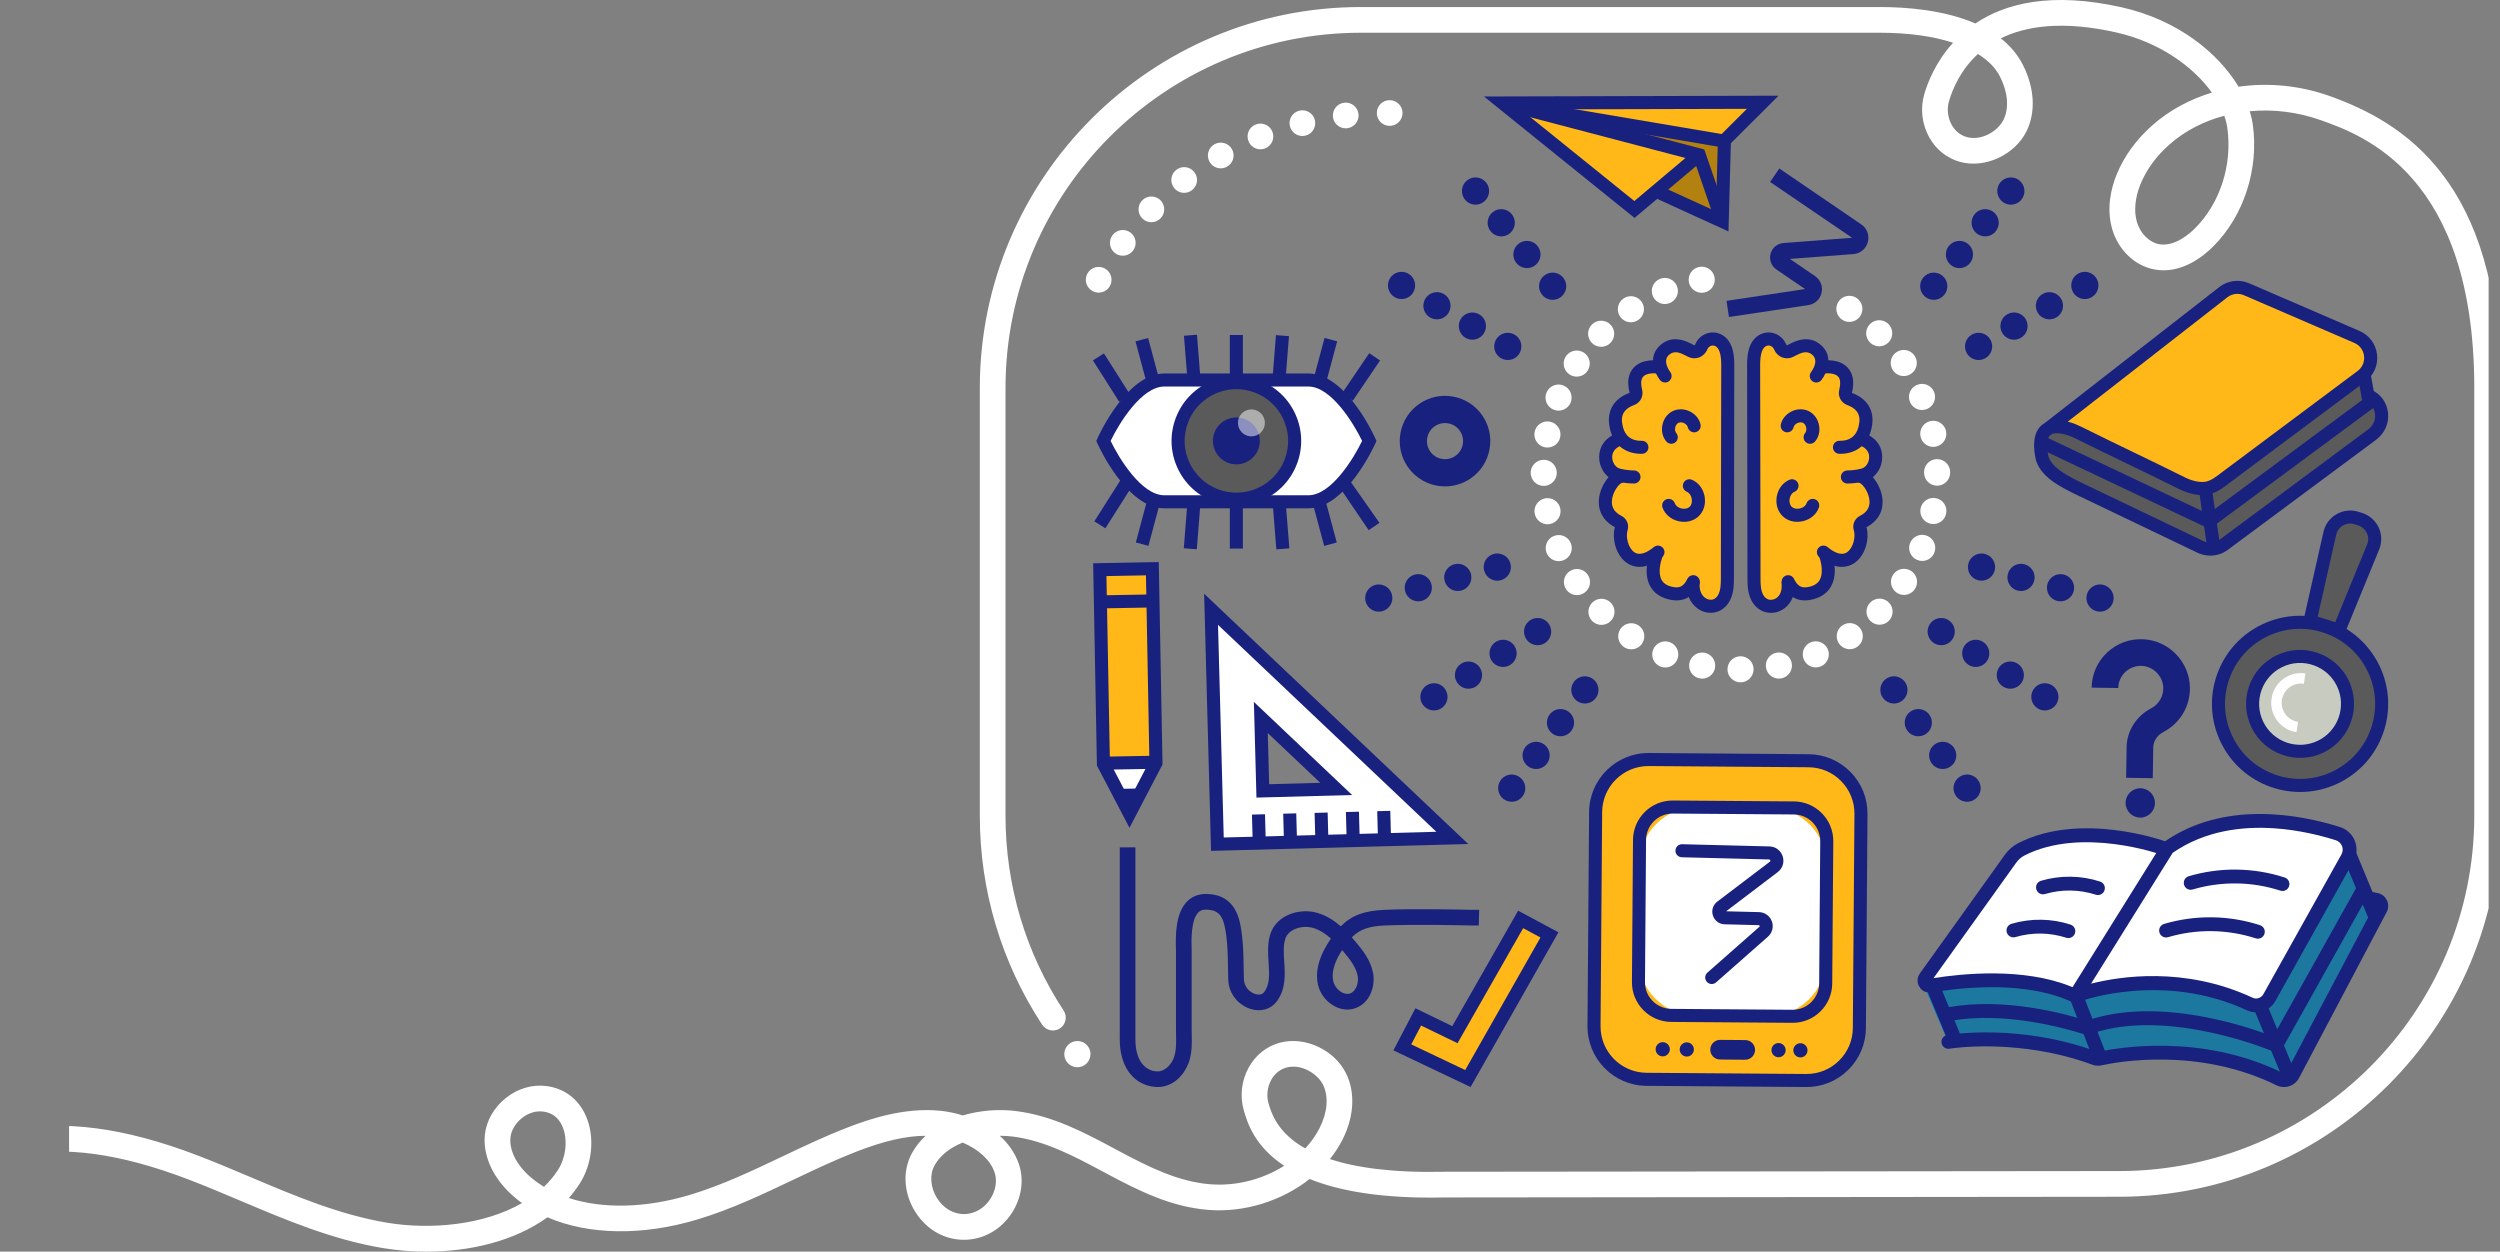 <?xml version="1.0" encoding="utf-8"?>
<!-- Generator: Adobe Illustrator 17.0.0, SVG Export Plug-In . SVG Version: 6.00 Build 0)  -->
<!DOCTYPE svg PUBLIC "-//W3C//DTD SVG 1.0//EN" "http://www.w3.org/TR/2001/REC-SVG-20010904/DTD/svg10.dtd">
<svg version="1.0" id="OBJECTS" xmlns:x="http://ns.adobe.com/Extensibility/1.0/" xmlns:i="http://ns.adobe.com/AdobeIllustrator/10.0/" xmlns:graph="http://ns.adobe.com/Graphs/1.0/"
	 xmlns="http://www.w3.org/2000/svg" xmlns:xlink="http://www.w3.org/1999/xlink" xmlns:a="http://ns.adobe.com/AdobeSVGViewerExtensions/3.0/"
	 x="0px" y="0px" width="619.325px" height="310.067px" viewBox="0 0 619.325 310.067" enable-background="new 0 0 619.325 310.067"
	 xml:space="preserve">
<rect x="0" y="0" width="619.325" height="310.067" fill="#808080" stroke="none"/>
<g>
	<g>
		<defs>
			<path id="SVGID_1_" d="M585.902-42.18H47.719c-16.903,0-30.606,13.703-30.606,30.606v338.384
				c0,16.903,13.703,30.606,30.606,30.606l538.182,0c16.903,0,30.606-13.703,30.606-30.606V-11.573
				C616.508-28.477,602.805-42.18,585.902-42.18z"/>
		</defs>
		<clipPath id="SVGID_2_">
			<use xlink:href="#SVGID_1_"  overflow="visible"/>
		</clipPath>
	</g>
	<g>
		<defs>
			<path id="SVGID_3_" d="M585.902-42.18H47.719c-16.903,0-30.606,13.703-30.606,30.606v338.384
				c0,16.903,13.703,30.606,30.606,30.606l538.182,0c16.903,0,30.606-13.703,30.606-30.606V-11.573
				C616.508-28.477,602.805-42.18,585.902-42.18z"/>
		</defs>
		<clipPath id="SVGID_4_">
			<use xlink:href="#SVGID_3_"  overflow="visible"/>
		</clipPath>
		<g clip-path="url(#SVGID_4_)">
			<g>
				<g>
					<g>
						<g>
							<g>
								<path fill="#FFB817" d="M443.013,267.643l-30.716-0.23c-9.671-0.073-17.472-3.397-17.379-17.641l0.331-44.201
									c0.092-14.101,7.971-17.452,17.641-17.379l30.716,0.23c9.671,0.073,17.467,4.155,17.379,17.641l-0.331,44.201
									C460.564,264.192,452.684,267.715,443.013,267.643z"/>
								<path fill="#19217F" d="M397.516,264.614c-2.651-2.686-4.277-6.38-4.247-10.441l0.398-53.028
									c0.061-8.113,6.71-14.664,14.824-14.604l39.543,0.298c3.925,0.029,7.605,1.584,10.362,4.377
									c0.004,0.004,0.007,0.007,0.01,0.01c2.758,2.8,4.261,6.506,4.232,10.436l-0.398,53.028
									c-0.029,3.93-1.588,7.613-4.388,10.371c-2.799,2.758-6.506,4.261-10.436,4.231l-39.542-0.296
									C403.821,268.966,400.159,267.292,397.516,264.614z M456.093,193.487c-2.151-2.18-5.022-3.392-8.084-3.415l-39.543-0.298
									c-6.33-0.047-11.518,5.065-11.565,11.395l-0.398,53.028c-0.047,6.328,5.062,11.519,11.394,11.566l39.542,0.296
									c3.066,0.023,5.958-1.15,8.142-3.302c2.185-2.152,3.4-5.026,3.423-8.092l0.398-53.028c0.023-3.066-1.15-5.958-3.302-8.142
									C456.098,193.493,456.095,193.49,456.093,193.487z"/>
							</g>
							<g>
								<path fill="#FFFFFF" d="M437.995,251.722l-17.938-0.134c-7.855-0.059-14.174-6.474-14.116-14.329l0.174-23.172
									c0.059-7.855,6.474-14.174,14.328-14.116l17.938,0.134c7.855,0.059,14.174,6.474,14.116,14.328l-0.173,23.172
									C452.265,245.461,445.85,251.781,437.995,251.722z"/>
								<path fill="#19217F" d="M407.107,250.242c-0.002-0.002-0.004-0.004-0.007-0.007c-1.839-1.866-2.84-4.338-2.82-6.958
									l0.264-35.232c0.04-5.408,4.474-9.776,9.882-9.736l29.998,0.225c5.408,0.042,9.776,4.475,9.736,9.883l-0.264,35.232
									c-0.02,2.62-1.058,5.075-2.925,6.914c-1.866,1.839-4.338,2.84-6.958,2.82l-29.998-0.224
									C411.398,253.14,408.945,252.104,407.107,250.242z M449.027,203.726c-1.182-1.197-2.818-1.945-4.628-1.959l-29.998-0.224
									c-1.757-0.013-3.413,0.658-4.665,1.891c-1.25,1.233-1.947,2.878-1.96,4.635l-0.264,35.232
									c-0.013,1.756,0.658,3.412,1.891,4.664c0.002,0.002,0.003,0.003,0.005,0.005c1.232,1.248,2.876,1.943,4.63,1.956
									l29.998,0.224c3.625,0.027,6.597-2.901,6.625-6.526l0.264-35.232C450.939,206.578,450.212,204.926,449.027,203.726z"/>
							</g>
							<g>
								<g>
									<circle fill="#19217F" cx="411.908" cy="259.938" r="1.76"/>
								</g>
								<g>
									<circle fill="#19217F" cx="446.018" cy="260.193" r="1.76"/>
								</g>
								<g>
									<circle fill="#19217F" cx="440.604" cy="260.152" r="1.76"/>
								</g>
								<g>
									<circle fill="#19217F" cx="417.864" cy="259.982" r="1.76"/>
								</g>
								<g>
									<path fill="#19217F" d="M432.329,262.527l-6.226-0.047c-1.346-0.01-2.428-1.109-2.418-2.455l0,0
										c0.01-1.346,1.109-2.428,2.455-2.418l6.226,0.047c1.346,0.01,2.428,1.109,2.418,2.455l0,0
										C434.773,261.454,433.674,262.537,432.329,262.527z"/>
								</g>
							</g>
							<g>
								<path fill="#19217F" d="M422.898,243.294c-0.021-0.022-0.043-0.044-0.063-0.067c-0.59-0.67-0.526-1.692,0.144-2.282
									l12.858-11.333c0.037-0.033,0.124-0.109,0.067-0.264c-0.056-0.154-0.171-0.157-0.221-0.159l-8.443-0.213
									c-1.348-0.035-2.486-0.885-2.9-2.169c-0.414-1.284,0.012-2.64,1.086-3.455l13.017-9.885
									c0.048-0.036,0.174-0.131,0.107-0.339c-0.067-0.21-0.225-0.212-0.285-0.213l-21.633-0.547
									c-0.892-0.023-1.598-0.763-1.576-1.657c0.022-0.893,0.765-1.598,1.657-1.576l21.633,0.547c1.524,0.04,2.813,1,3.281,2.453
									c0.469,1.451-0.014,2.985-1.228,3.908l-12.784,9.708l8.15,0.206c1.44,0.037,2.687,0.935,3.179,2.287
									c0.492,1.353,0.112,2.843-0.969,3.795l-12.858,11.333C424.47,243.941,423.496,243.9,422.898,243.294z"/>
							</g>
						</g>
						<g>
							<g>
								<g>
									<polygon fill="#FFFFFF" points="273.296,188.721 286.229,188.482 281.861,197.134 276.853,197.389 									"/>
								</g>
								<g>
									<polygon fill="#FFB817" points="272.576,141.188 285.024,140.958 286.229,188.482 273.296,188.721 									"/>
								</g>
								<g>
									<g>
										
											<rect x="277.247" y="195.56" transform="matrix(-1 0.018 -0.018 -1 562.947 389.138)" fill="#19217F" width="4.848" height="3.233"/>
									</g>
									<g>
										
											<rect x="273.072" y="187.516" transform="matrix(-1 0.018 -0.018 -1 561.824 373.067)" fill="#19217F" width="12.229" height="3.233"/>
									</g>
									<g>
										<g>
											<path fill="#19217F" d="M270.808,139.539l16.252-0.301l0.93,50.144l-8.184,15.688l-8.069-15.418L270.808,139.539z
												 M283.888,142.531l-9.786,0.181l0.856,46.117l4.845,9.258l4.939-9.47L283.888,142.531z"/>
										</g>
									</g>
									<g>
										
											<rect x="271.538" y="147.532" transform="matrix(-1 0.018 -0.018 -1 560.65 293.116)" fill="#19217F" width="14.864" height="3.234"/>
									</g>
								</g>
							</g>
							<g>
								<path fill="#19217F" d="M281.28,209.902h-3.881v47.582c0,5.018,1.776,7.821,3.265,9.288
									c1.686,1.661,3.931,2.536,6.278,2.521c3.708-0.056,6.446-3.036,7.515-5.965c0.858-2.352,0.814-4.733,0.772-7.038
									c-0.008-0.472-0.017-0.944-0.017-1.413v-18.956c0-0.254-0.007-0.57-0.016-0.935c-0.05-2.119-0.167-7.082,1.645-8.937
									c0.471-0.482,1.055-0.706,1.838-0.706c3.62,0,4.495,1.947,5.086,6.309c0.362,2.674,0.4,5.186,0.441,7.845
									c0.016,1.042,0.032,2.099,0.068,3.187c0.125,3.824,2.823,6.391,5.441,7.238c2.538,0.822,5.033,0.148,6.506-1.757
									c2.371-3.066,2.134-6.725,1.923-9.954c-0.135-2.084-0.263-4.053,0.272-5.673c0.807-2.441,4.285-3.418,6.862-2.664
									c1.63,0.479,3.092,1.436,4.438,2.626c-0.339,0.501-0.676,1.033-1.017,1.6c-2.182,3.635-2.906,7.003-2.153,10.014
									c0.544,2.171,2.069,4.104,4.08,5.169c1.695,0.9,3.542,1.061,5.201,0.454c3.589-1.311,4.911-5.43,4.332-8.64
									c-0.553-3.074-2.454-5.546-4.193-7.621c-0.354-0.422-0.714-0.843-1.083-1.258c2.063-2.076,4.38-2.784,8.308-2.955
									c7.288-0.316,20.928-0.006,21.212,0h1.94l0.088-3.877h-1.94c-1.165-0.027-14.055-0.321-21.47,0
									c-4.929,0.215-8.113,1.31-10.87,4.087c-1.683-1.467-3.571-2.671-5.781-3.321c-4.373-1.286-10.094,0.485-11.642,5.169
									c-0.772,2.337-0.613,4.78-0.46,7.142c0.189,2.91,0.352,5.424-1.12,7.328c-0.65,0.841-1.785,0.587-2.242,0.44
									c-1.326-0.429-2.694-1.732-2.758-3.673c-0.035-1.066-0.051-2.099-0.066-3.12c-0.042-2.778-0.083-5.403-0.476-8.306
									c-0.425-3.139-1.31-9.669-8.932-9.669c-1.82,0-3.416,0.649-4.614,1.875c-2.954,3.024-2.82,8.693-2.748,11.74
									c0.008,0.33,0.014,0.615,0.014,0.844v18.956c0,0.493,0.009,0.988,0.018,1.484c0.037,2.038,0.072,3.964-0.538,5.637
									c-0.612,1.676-2.158,3.388-3.928,3.414c-0.743,0.034-2.228-0.155-3.496-1.405c-1.379-1.359-2.108-3.614-2.108-6.523V209.902
									z M333.78,246.217c-0.516,0-0.987-0.179-1.334-0.363c-1.023-0.543-1.86-1.596-2.132-2.683
									c-0.494-1.974,0.083-4.354,1.716-7.073c0.152-0.254,0.303-0.499,0.452-0.735c0.172,0.2,0.343,0.402,0.513,0.604
									c1.418,1.693,2.963,3.678,3.349,5.817c0.296,1.647-0.375,3.77-1.846,4.308C334.254,246.181,334.012,246.217,333.78,246.217z
									"/>
							</g>
							<g>
								<g>
									<path fill="#FFFFFF" d="M300.66,152.648l0.653,56.49l58.202-1.129L300.66,152.648z M312.607,179.934l17.262,16.36
										l-16.822,0.02L312.607,179.934z"/>
								</g>
								<g>
									<path fill="#19217F" d="M363.718,209.081l-63.708,1.709l-1.71-63.709L363.718,209.081z M303.156,207.471l52.671-1.413
										l-54.085-51.259L303.156,207.471z"/>
								</g>
								<g>
									<path fill="#19217F" d="M334.964,196.952l-23.703,0.636l-0.637-23.703L334.964,196.952z M314.407,194.269l12.665-0.339
										l-13.006-12.327L314.407,194.269z"/>
								</g>
								<g>
									
										<rect x="338.685" y="203.656" transform="matrix(-0.027 -1 1 -0.027 146.894 553.548)" fill="#19217F" width="8.408" height="3.234"/>
								</g>
								<g>
									
										<rect x="330.926" y="203.864" transform="matrix(-0.027 -1 1 -0.027 138.719 546.005)" fill="#19217F" width="8.408" height="3.234"/>
								</g>
								<g>
									
										<rect x="323.167" y="204.072" transform="matrix(-0.027 -1 1 -0.027 130.544 538.463)" fill="#19217F" width="8.408" height="3.234"/>
								</g>
								<g>
									
										<rect x="315.408" y="204.28" transform="matrix(-0.027 -1 1 -0.027 122.351 530.91)" fill="#19217F" width="8.408" height="3.234"/>
								</g>
								<g>
									
										<rect x="307.649" y="204.488" transform="matrix(-0.027 -1 1 -0.027 114.194 523.378)" fill="#19217F" width="8.408" height="3.234"/>
								</g>
							</g>
							<g>
								<g>
									<polygon fill="#FFB817" points="347.696,259.501 351.765,251.643 360.956,256.112 377.427,227.525 383.805,231.416 
										363.818,267.266 									"/>
								</g>
								<g>
									<path fill="#19217F" d="M364.302,269.293l-19.112-9.089l5.445-10.421l9.131,4.421l16.318-28.605l9.983,5.36
										L364.302,269.293z M349.611,258.726l13.363,6.355l18.646-32.839l-4.289-2.303l-16.254,28.493l-9.029-4.371L349.611,258.726
										z"/>
								</g>
							</g>
						</g>
						<g>
							<polygon opacity="0.3"  a:adobe-blending-mode="multiply" points="585.398,92.884 586.353,99.627 589.689,101.231 
								588.865,105.808 549.767,135.635 545.019,135.395 529.02,128.08 509.172,117.87 505.661,110.764 507.391,105.849 
								516.126,107.47 526.987,112.404 545.935,122.224 							"/>
							<polygon fill="#FFB817" points="580.498,82.712 554.806,70.803 549.111,72.949 523.565,93.661 510.476,103.798 
								516.126,107.47 526.987,112.404 540.577,120.159 545.935,122.224 554.305,116.546 574.912,100.609 585.398,92.884 
								587.587,89.718 587.073,85.385 							"/>
							<polygon fill="#19217F" points="547.388,131.061 588.709,100.497 587.301,92.784 584.119,93.365 585.166,99.096 
								547.023,127.31 507.009,108.353 505.625,111.275 							"/>
							<path fill="#19217F" d="M547.807,137.641c1.456-0.05,2.879-0.533,4.074-1.419l36.73-27.261
								c2.163-1.606,3.272-4.138,2.966-6.774c-0.295-2.539-1.879-4.663-4.239-5.682c-0.819-0.353-1.771,0.024-2.125,0.843
								c-0.354,0.82,0.024,1.771,0.843,2.125c1.306,0.564,2.147,1.689,2.309,3.086c0.171,1.474-0.457,2.897-1.681,3.805
								l-36.73,27.261c-1.154,0.856-2.691,1.034-4.01,0.465c-0.224-0.108-27.959-13.371-29.766-14.255l-0.207-0.102
								c-3.574-1.748-8.022-3.924-8.596-7.067c-0.406-2.225-0.296-3.848,0.305-4.652l0.632-0.492c1.289-0.552,3.8,0.076,5.79,1.066
								c4.828,2.404,9.236,4.533,13.499,6.591c4.251,2.053,8.266,3.991,12.243,5.986c1.145,0.574,4.121,1.857,7.03,1.364
								c2.124-0.36,3.719-1.579,5.408-2.869l0.493-0.376l33.201-24.784c2.109-1.565,3.19-4.061,2.887-6.675
								c-0.303-2.614-1.926-4.798-4.341-5.841l-27.373-11.822c-2.374-1.026-5.141-0.705-7.219,0.837l-43.354,33.776
								c-0.186,0.104-0.367,0.221-0.542,0.353c-1.939,1.457-2.557,4.189-1.84,8.119c0.867,4.751,6.129,7.324,10.357,9.392l0.206,0.1
								c1.82,0.891,28.706,13.748,29.85,14.294C545.638,137.479,546.732,137.677,547.807,137.641z M554.119,72.802
								c0.59-0.02,1.187,0.086,1.747,0.328l27.373,11.822c1.341,0.579,2.243,1.792,2.411,3.244c0.168,1.452-0.432,2.838-1.605,3.709
								l-33.727,25.185c-1.421,1.087-2.648,2.024-3.984,2.251c-1.342,0.224-3.274-0.182-5.04-1.067
								c-3.998-2.005-8.024-3.949-12.286-6.007c-4.254-2.054-8.653-4.178-13.464-6.574c-0.609-0.303-1.842-0.864-3.296-1.238
								l39.639-30.882C552.534,73.092,553.318,72.829,554.119,72.802z"/>
							
								<rect x="545.783" y="121.789" transform="matrix(-0.99 0.141 -0.141 -0.99 1107.489 178.933)" fill="#19217F" width="3.234" height="13.892"/>
						</g>
						<g>
							<g>
								<polygon fill="#29ABE2" points="560.077,249.595 547.42,245.819 531.957,243.982 514.911,246.412 499.651,243.201 
									478.819,244 477.41,246.073 482.45,257.878 515.439,261.152 524.963,259.865 553.673,263.17 566.221,266.475 
									589.929,228.095 583.002,212.228 562.979,244.78 								"/>
								<polygon fill="#29ABE2" points="560.077,249.595 547.42,245.819 531.957,243.982 514.911,246.412 499.651,243.201 
									478.819,244 477.41,246.073 482.45,257.878 515.439,261.152 524.963,259.865 553.673,263.17 566.221,266.475 
									589.929,228.095 583.002,212.228 562.979,244.78 								"/>
								<polygon opacity="0.3"  a:adobe-blending-mode="multiply" points="560.077,249.595 547.42,245.819 531.957,243.982 
									514.911,246.412 499.651,243.201 478.819,244 477.41,246.073 482.45,257.878 515.439,261.152 524.963,259.865 
									553.673,263.17 566.221,266.475 589.929,228.095 583.002,212.228 562.979,244.78 								"/>
								<g>
									<polygon fill="#FFFFFF" points="582.496,207.28 566.871,203.188 548.526,204.352 535.453,209.518 518.782,206.635 
										500.067,210.015 493.623,218.105 475.516,244.704 489.738,242.929 511.578,245.216 521.931,245.305 540.458,244.581 
										560.077,249.595 568.983,236.872 579.992,215.54 									"/>
								</g>
								<g>
									
										<rect x="515.134" y="245.196" transform="matrix(-0.932 0.362 -0.362 -0.932 1090.342 302.437)" fill="#19217F" width="3.428" height="16.265"/>
								</g>
								<g>
									<path fill="#19217F" d="M565.519,269.282c1.623,0.116,3.219-0.716,4.029-2.249l21.698-41.078
										c0.488-0.925,0.509-1.996,0.057-2.938c-0.453-0.943-1.301-1.597-2.327-1.795l-2.895-0.558
										c-0.923-0.173-1.828,0.429-2.007,1.359c-0.179,0.929,0.43,1.828,1.359,2.007l2.68,0.516l-21.596,40.885
										c-0.204,0.388-0.678,0.538-1.075,0.342c-20.398-10.036-41.562-6.09-45.598-5.197c-0.121,0.027-0.236-0.001-0.309-0.027
										c-19.249-7.084-36.434-4.256-37.156-4.133c-0.933,0.16-1.559,1.045-1.399,1.977c0.159,0.932,1.045,1.559,1.977,1.402
										c0.169-0.029,17.042-2.785,35.395,3.971c0.723,0.265,1.494,0.32,2.231,0.158c3.841-0.851,23.976-4.605,43.345,4.925
										C564.443,269.103,564.983,269.244,565.519,269.282z"/>
								</g>
								<g>
									<path fill="#19217F" d="M542.581,220.419c0.199,0.014,0.404-0.007,0.607-0.066c3.528-1.042,7.184-1.546,10.866-1.5
										c3.691,0.048,7.347,0.647,10.862,1.785c0.902,0.291,1.867-0.203,2.158-1.103c0.291-0.901-0.202-1.867-1.103-2.158
										c-3.842-1.244-7.837-1.901-11.874-1.952c-4.026-0.051-8.022,0.502-11.88,1.64c-0.908,0.268-1.426,1.221-1.159,2.129
										C541.267,219.899,541.888,220.37,542.581,220.419z"/>
								</g>
								<g>
									<path fill="#19217F" d="M536.479,232.235c0.199,0.014,0.404-0.007,0.606-0.066c3.53-1.041,7.186-1.546,10.866-1.499
										c3.691,0.048,7.346,0.647,10.862,1.785c0.902,0.291,1.867-0.202,2.158-1.103c0.291-0.9-0.202-1.867-1.103-2.158
										c-3.841-1.244-7.834-1.9-11.874-1.952c-4.024-0.05-8.02,0.501-11.879,1.64c-0.908,0.268-1.427,1.221-1.159,2.129
										C535.165,231.715,535.787,232.186,536.479,232.235z"/>
								</g>
								<g>
									<path fill="#19217F" d="M505.989,221.546c0.199,0.014,0.403-0.007,0.606-0.066c2.049-0.604,4.17-0.896,6.303-0.869
										c2.141,0.024,4.26,0.375,6.3,1.035c0.902,0.291,1.867-0.203,2.158-1.103c0.291-0.901-0.202-1.867-1.103-2.158
										c-2.369-0.767-4.829-1.172-7.313-1.202c-2.476-0.031-4.937,0.308-7.316,1.009c-0.908,0.267-1.427,1.22-1.159,2.129
										C504.674,221.026,505.297,221.497,505.989,221.546z"/>
								</g>
								<g>
									<path fill="#19217F" d="M498.666,232.208c0.199,0.014,0.404-0.007,0.606-0.066c2.048-0.604,4.169-0.896,6.303-0.87
										c2.145,0.027,4.262,0.375,6.299,1.035c0.898,0.289,1.867-0.202,2.159-1.102c0.292-0.9-0.201-1.867-1.102-2.159
										c-2.363-0.766-4.822-1.17-7.313-1.203c-2.478-0.031-4.939,0.31-7.316,1.01c-0.908,0.268-1.427,1.221-1.159,2.129
										C497.351,231.688,497.974,232.159,498.666,232.208z"/>
								</g>
								<g>
									
										<rect x="583.623" y="210.811" transform="matrix(-0.924 0.383 -0.383 -0.924 1210.107 197.905)" fill="#19217F" width="3.428" height="17.403"/>
								</g>
								<g>
									
										<rect x="479.806" y="243.458" transform="matrix(-0.924 0.383 -0.383 -0.924 1022.398 297.9)" fill="#19217F" width="3.428" height="14.703"/>
								</g>
								<g>
									<path fill="#19217F" d="M514.115,248.208c0.271,0.019,0.542-0.027,0.79-0.131c0.236,0.016,0.478-0.017,0.713-0.104l0,0
										c0.201-0.074,20.312-7.324,40.992,2.305c2.578,1.201,5.688,0.185,7.081-2.311l19.344-34.627
										c0.865-1.55,0.986-3.384,0.33-5.031c-0.656-1.65-2.005-2.902-3.702-3.435c-9.905-3.113-28.751-6.758-43.683,3.792
										l-0.283,0.199l-0.183,0.293l-22.732,36.431c-0.501,0.803-0.257,1.861,0.547,2.361
										C513.576,248.106,513.845,248.189,514.115,248.208z M563.597,205.209c5.869,0.416,11.174,1.722,15.039,2.937
										c0.708,0.223,1.271,0.745,1.545,1.432c0.272,0.685,0.222,1.447-0.138,2.092l-19.344,34.627
										c-0.523,0.937-1.683,1.324-2.641,0.875c-16.904-7.871-33.055-5.269-40.042-3.489l20.224-32.411
										C546.198,205.772,555.441,204.63,563.597,205.209z"/>
								</g>
								<g>
									<path fill="#19217F" d="M477.817,245.899c0.238,0.017,0.481,0.005,0.723-0.037c6.126-1.053,21.629-2.993,33.229,1.713
										l1.588,0.644l1.288-3.176l-1.588-0.644c-11.797-4.786-27.064-3.201-34.062-2.087l20.478-28.592
										c0.548-0.764,1.252-1.381,2.037-1.784c14.145-7.261,33.877-0.239,34.075-0.167l1.611,0.585l1.17-3.222l-1.611-0.585
										c-0.864-0.314-21.349-7.596-36.81,0.339c-1.267,0.65-2.393,1.632-3.257,2.837l-21.085,29.439
										c-0.711,0.993-0.752,2.303-0.103,3.338C476.015,245.325,476.879,245.832,477.817,245.899z"/>
								</g>
								<g>
									
										<rect x="561.649" y="247.226" transform="matrix(-0.924 0.383 -0.383 -0.924 1182.405 279.412)" fill="#19217F" width="3.428" height="20.579"/>
								</g>
								<g>
									<path fill="#19217F" d="M564.624,261.128l22.562-40.363l-2.992-1.673l-21.071,37.695
										c-5.859-2.283-28.083-10.045-45.873-4.035c-0.193,0.066-0.39,0.07-0.567,0.013c-4.478-1.435-20.195-5.906-34.389-3.163
										l-1.683,0.325l0.65,3.366l1.683-0.325c13.74-2.655,29.644,2.085,32.692,3.061c0.881,0.282,1.818,0.272,2.711-0.03
										c19.003-6.419,44.6,4.408,44.857,4.519L564.624,261.128z"/>
								</g>
							</g>
							<g>
								<g>
									<path opacity="0.3"  a:adobe-blending-mode="multiply" d="M572.256,153.86l4.733-21.786c0.634-2.92,3.673-4.633,6.5-3.665
										l2.219,0.76c2.793,0.956,4.152,4.113,2.927,6.799l-9.201,20.17L572.256,153.86z"/>
								</g>
								<g opacity="0.3"  a:adobe-blending-mode="multiply">
									<circle  a:adobe-blending-mode="normal" cx="570.046" cy="174.132" r="20.315"/>
								</g>
								<g>
									<circle fill="#C8CBC0" cx="569.154" cy="174.315" r="12.2"/>
								</g>
								<g>
									<path fill="#FFFFFF" d="M571.121,166.832l-0.389,2.558c-2.603-0.397-5.044,1.399-5.44,4.002
										c-0.398,2.603,1.399,5.044,4.002,5.44l-0.389,2.558c-4.013-0.611-6.781-4.373-6.171-8.387
										C563.345,168.989,567.108,166.221,571.121,166.832z"/>
								</g>
								<g>
									<path fill="#19217F" d="M581.8,168.478c0.019,0.039,0.038,0.078,0.057,0.118c3.186,6.652,0.368,14.655-6.282,17.842
										c-6.612,3.168-14.561,0.402-17.785-6.166c-0.019-0.039-0.038-0.078-0.056-0.117c-1.544-3.222-1.741-6.852-0.554-10.222
										c1.187-3.37,3.614-6.076,6.836-7.619c3.222-1.544,6.852-1.741,10.222-0.554C577.566,162.931,580.247,165.315,581.8,168.478
										z M560.692,178.846c2.445,4.98,8.471,7.077,13.485,4.675c5.043-2.416,7.18-8.485,4.764-13.528
										c-0.014-0.03-0.029-0.06-0.043-0.089c-1.177-2.398-3.21-4.205-5.734-5.094c-2.556-0.9-5.308-0.75-7.75,0.42
										c-5.044,2.416-7.181,8.485-4.764,13.528C560.663,178.787,560.678,178.817,560.692,178.846z"/>
								</g>
								<g>
									<path fill="#19217F" d="M589.381,164.753c0.031,0.064,0.062,0.128,0.093,0.193c2.519,5.257,2.839,11.179,0.903,16.677
										c-1.936,5.498-5.897,9.912-11.153,12.431c-10.85,5.199-23.911,0.627-29.108-10.25c-2.519-5.256-2.839-11.179-0.903-16.677
										c1.936-5.498,5.898-9.912,11.154-12.431c5.257-2.519,11.179-2.84,16.677-0.904
										C582.473,155.705,586.848,159.593,589.381,164.753z M553.111,182.568c4.481,9.127,15.527,12.972,24.715,8.569
										c4.478-2.145,7.852-5.906,9.501-10.589c1.648-4.683,1.376-9.727-0.77-14.205c-0.026-0.055-0.053-0.111-0.08-0.165
										c-2.158-4.396-5.883-7.707-10.509-9.336c-4.683-1.649-9.727-1.376-14.205,0.77l0,0c-4.478,2.145-7.852,5.906-9.501,10.589
										c-1.649,4.683-1.376,9.728,0.769,14.205C553.058,182.46,553.085,182.515,553.111,182.568z"/>
								</g>
								<g>
									<path fill="#19217F" d="M589.209,130.55c0.016,0.032,0.031,0.063,0.046,0.095c0.81,1.718,0.862,3.711,0.141,5.469
										l-9.032,22.015l-10.012-3.177l5.241-23.19c0.416-1.839,1.59-3.435,3.222-4.378c1.632-0.944,3.601-1.165,5.402-0.608
										l0.909,0.281C586.905,127.609,588.388,128.878,589.209,130.55z M578.502,154.146l7.901-19.259
										c0.383-0.933,0.357-1.95-0.074-2.862c-0.008-0.018-0.017-0.035-0.025-0.052c-0.435-0.886-1.192-1.533-2.137-1.825
										l-0.909-0.281c-0.956-0.296-1.96-0.183-2.826,0.318c-0.867,0.501-1.466,1.315-1.686,2.291l-4.586,20.294L578.502,154.146z"
										/>
								</g>
							</g>
							<g>
								<g>
									<path fill="#19217F" d="M526.704,192.681l0.12-7.595c0.058-3.999,2.389-7.687,6.086-9.619
										c1.898-0.992,3.046-2.94,2.996-5.084c-0.067-2.842-2.431-5.275-5.271-5.424c-1.521-0.067-2.991,0.451-4.107,1.494
										c-1.117,1.045-1.744,2.462-1.766,3.99l-6.601-0.094c0.048-3.34,1.418-6.436,3.858-8.718
										c2.438-2.28,5.609-3.441,8.962-3.265c6.314,0.33,11.376,5.541,11.524,11.861c0.11,4.676-2.395,8.926-6.537,11.091
										c-1.569,0.82-2.52,2.266-2.543,3.868l-0.12,7.6L526.704,192.681z"/>
								</g>
								<g>
									<circle fill="#19217F" cx="530.209" cy="198.908" r="3.637"/>
								</g>
							</g>
						</g>
						<g>
							<g>
								<g>
									<polygon fill="#FFB817" points="435.256,25.328 372.083,25.59 403.82,51.389 410.194,47.781 425.937,54.312 
										427.586,35.052 									"/>
								</g>
								<g>
									<polygon opacity="0.3"  a:adobe-blending-mode="multiply" points="400.725,30.928 427.187,34.802 426.589,51.037 
										422.644,53.691 410.463,47.223 420.96,38.37 399.272,32.999 									"/>
								</g>
								<g>
									<g>
										
											<rect x="371.794" y="28.538" transform="matrix(0.986 0.167 -0.167 0.986 10.612 -66.177)" fill="#19217F" width="55.783" height="3.233"/>
									</g>
									<g>
										<path fill="#19217F" d="M428.198,57.336l-17.665-8.072l-5.614,4.726l-37.301-30.088l72.986-0.195l-11.818,11.783
											L428.198,57.336z M413.27,46.959l11.827,5.405l0.492-18.251l7.171-7.15l-56.011,0.149l28.127,22.689l15.043-12.668
											l2.083,2.474L413.27,46.959z"/>
									</g>
									<g>
										<polygon fill="#19217F" points="424.999,55.094 419.713,39.714 373.537,27.593 374.358,24.465 422.208,37.026 
											428.058,54.043 										"/>
									</g>
								</g>
							</g>
							<g>
								<g>
									<g>
										<g>
											<polygon fill="#FFB817" points="425.644,85.032 423.035,83.957 420.886,87.181 415.513,85.646 411.829,87.181 
												411.061,91.019 406.149,91.172 404.461,94.703 405.228,97.312 402.005,99.615 399.702,102.378 399.856,106.676 
												401.084,108.518 398.628,110.36 397.553,113.891 398.781,116.193 400.163,117.882 397.707,121.413 397.86,126.325 
												399.549,128.474 401.237,130.316 401.237,134.307 402.926,137.377 407.531,138.605 409.68,139.526 409.987,142.596 
												411.369,145.206 414.285,146.894 418.43,147.048 421.5,149.35 425.951,150.118 427.486,147.662 427.793,141.675 
												427.793,87.641 											"/>
										</g>
									</g>
									<g>
										<g>
											<g>
												<path fill="#19217F" d="M415.346,148.74c-0.44,0-0.897-0.043-1.373-0.129c-2.437-0.44-4.179-1.582-5.175-3.393
													c-1.929-3.508-0.078-8.152,0.002-8.347c0.337-0.826,1.28-1.226,2.107-0.888c0.828,0.337,1.225,1.28,0.888,2.107
													c-0.378,0.944-1.147,3.793-0.159,5.577c0.511,0.924,1.463,1.501,2.912,1.762c1.409,0.252,2.479,0.001,3.47-2.033
													c0.392-0.803,1.358-1.136,2.162-0.745c0.803,0.392,1.136,1.359,0.745,2.162
													C419.653,147.424,417.779,148.74,415.346,148.74z"/>
											</g>
										</g>
										<g>
											<g>
												<path fill="#19217F" d="M423.799,151.815c-1.206,0-2.423-0.419-3.454-1.222c-1.808-1.407-2.722-3.72-2.507-6.347
													c0.073-0.891,0.852-1.548,1.743-1.48c0.89,0.073,1.553,0.853,1.48,1.743c-0.124,1.52,0.339,2.807,1.27,3.532
													c0.632,0.493,1.42,0.661,2.061,0.444c0.431-0.148,0.824-0.463,1.105-0.885c0.807-1.215,0.81-2.892,0.813-4.513
													l0.091-52.628c0.005-2.861-0.544-4.431-1.677-4.803c-0.685-0.226-1.479,0.175-1.77,0.891l-0.028,0.066
													c-0.355,0.872-1.073,1.578-1.964,1.922c-0.878,0.34-1.827,0.304-2.668-0.101c-0.157-0.075-0.333-0.167-0.525-0.267
													c-1.606-0.836-2.938-1.389-4.239-0.312c-1.806,1.497,0.033,4.021,0.249,4.303c0.54,0.708,0.409,1.722-0.296,2.265
													c-0.705,0.544-1.714,0.417-2.261-0.285c-1.402-1.803-3.155-5.956,0.245-8.773c3.058-2.533,6.377-0.804,7.795-0.067
													c0.158,0.083,0.302,0.158,0.431,0.22c0.013,0.006,0.048,0.021,0.105-0.001c0.03-0.011,0.102-0.048,0.14-0.141
													l0.028-0.067c0.928-2.278,3.464-3.482,5.766-2.728c3.916,1.283,3.907,6.249,3.904,7.882l-0.091,52.628
													c-0.003,1.904-0.007,4.272-1.354,6.298c-0.673,1.012-1.65,1.777-2.751,2.155
													C424.907,151.726,424.354,151.815,423.799,151.815z"/>
											</g>
										</g>
										<g>
											<g>
												<path fill="#19217F" d="M404.792,119.783c-0.006,0-0.011,0-0.017,0c-0.678-0.007-4.151-0.102-5.907-1.294
													c-1.903-1.29-2.946-3.659-2.658-6.035c0.4-3.299,3.183-4.848,4.765-5.244c0.862-0.221,1.744,0.31,1.961,1.176
													c0.216,0.862-0.305,1.736-1.164,1.958c-0.109,0.03-2.121,0.604-2.352,2.499c-0.141,1.167,0.366,2.361,1.263,2.97
													c0.704,0.477,2.878,0.721,4.126,0.736c0.893,0.011,1.608,0.742,1.599,1.635
													C406.398,119.071,405.677,119.783,404.792,119.783z"/>
											</g>
										</g>
										<g>
											<g>
												<path fill="#19217F" d="M406.166,140.435c-1.367,0-2.411-0.485-3.09-0.942c-2.8-1.885-3.797-6.05-3.025-8.897
													c-2.857-1.511-4.253-4.008-3.938-7.052c0.32-3.083,2.564-6.408,4.709-6.976c0.86-0.227,1.748,0.286,1.977,1.15
													c0.227,0.86-0.282,1.742-1.14,1.974c-0.618,0.229-2.215,2.218-2.346,4.395c-0.099,1.647,0.679,2.863,2.377,3.716
													c1.293,0.65,1.944,2.166,1.515,3.526c-0.512,1.626,0.121,4.434,1.677,5.481c1.491,1.004,3.442-0.143,4.817-1.28
													c0.686-0.569,1.707-0.474,2.276,0.215c0.57,0.688,0.473,1.707-0.215,2.276
													C409.544,139.854,407.662,140.435,406.166,140.435z"/>
											</g>
										</g>
										<g>
											<g>
												<path fill="#19217F" d="M417.2,129.276c-0.467,0-0.943-0.056-1.419-0.171c-1.873-0.449-3.341-1.705-3.927-3.359
													c-0.298-0.842,0.143-1.766,0.984-2.064c0.843-0.297,1.766,0.142,2.064,0.984c0.216,0.609,0.841,1.105,1.633,1.295
													c0.793,0.191,1.574,0.032,2.042-0.414c0.469-0.445,0.668-1.217,0.519-2.017c-0.148-0.8-0.611-1.451-1.208-1.698
													c-0.825-0.341-1.217-1.287-0.875-2.112c0.342-0.825,1.287-1.218,2.112-0.875c1.622,0.671,2.8,2.202,3.151,4.096
													c0.351,1.894-0.199,3.745-1.472,4.953C419.855,128.794,418.569,129.275,417.2,129.276z"/>
											</g>
										</g>
										<g>
											<g>
												<path fill="#19217F" d="M414.027,109.94c-0.46,0-0.918-0.196-1.239-0.577c-0.922-1.097-1.271-2.595-0.958-4.108
													s1.228-2.749,2.51-3.39c1.282-0.64,2.82-0.631,4.219,0.026c1.398,0.658,2.387,1.835,2.711,3.232
													c0.202,0.87-0.34,1.739-1.21,1.941c-0.87,0.201-1.739-0.339-1.941-1.21c-0.097-0.419-0.447-0.807-0.937-1.036
													c-0.489-0.231-1.011-0.253-1.396-0.06c-0.385,0.192-0.68,0.623-0.79,1.153c-0.109,0.529-0.01,1.042,0.268,1.372
													c0.574,0.683,0.486,1.704-0.198,2.278C414.763,109.816,414.395,109.94,414.027,109.94z"/>
											</g>
										</g>
										<g>
											<g>
												<path fill="#19217F" d="M406.601,112.428c-4.395,0-7.364-2.708-7.96-7.276c-0.476-3.647,1.373-6.506,5.071-7.843
													c-0.704-2.65-0.357-4.755,0.989-6.215c2.156-2.34,5.868-1.818,6.285-1.751c0.882,0.142,1.481,0.972,1.338,1.854
													c-0.142,0.88-0.965,1.477-1.849,1.34c-0.619-0.095-2.569-0.157-3.401,0.754c-0.698,0.764-0.528,2.209-0.263,3.287
													c0.393,1.597-0.467,3.219-2,3.772c-3.376,1.221-3.065,3.601-2.963,4.384c0.392,3.006,2.024,4.53,4.879,4.459
													c0.88-0.015,1.629,0.697,1.644,1.59c0.014,0.893-0.697,1.629-1.59,1.644
													C406.721,112.427,406.661,112.428,406.601,112.428z"/>
											</g>
										</g>
									</g>
								</g>
								<g>
									<g>
										<g>
											<g>
												<polygon fill="#FFB817" points="436.442,85.032 439.052,83.957 441.201,87.181 446.573,85.646 450.257,87.181 
													451.025,91.019 455.937,91.172 457.626,94.703 456.858,97.312 460.082,99.615 462.384,102.378 462.231,106.676 
													461.003,108.518 463.459,110.36 464.533,113.891 463.305,116.193 461.924,117.882 464.38,121.413 464.226,126.325 
													462.538,128.474 460.849,130.316 460.849,134.307 459.161,137.377 454.556,138.605 452.406,139.526 452.099,142.596 
													450.718,145.206 447.801,146.894 443.657,147.048 440.587,149.35 436.135,150.118 434.6,147.662 434.293,141.675 
													434.293,87.641 												"/>
											</g>
										</g>
									</g>
									<g>
										<g>
											<g>
												<path fill="#19217F" d="M447.098,148.74c-2.434,0-4.307-1.316-5.58-3.926c-0.392-0.803-0.058-1.77,0.745-2.162
													c0.803-0.39,1.77-0.058,2.162,0.745c0.992,2.035,2.065,2.285,3.47,2.033c1.432-0.259,2.38-0.837,2.898-1.768
													c1.225-2.201-0.115-5.744-0.129-5.779c-0.328-0.831,0.08-1.77,0.91-2.098c0.828-0.328,1.77,0.079,2.098,0.91
													c0.08,0.202,1.928,4.98-0.053,8.539c-1.005,1.806-2.737,2.942-5.149,3.377
													C447.994,148.697,447.537,148.74,447.098,148.74z"/>
											</g>
										</g>
										<g>
											<g>
												<path fill="#19217F" d="M438.715,151.828c-0.577,0.001-1.153-0.093-1.708-0.283c-1.101-0.377-2.078-1.142-2.752-2.154
													c-1.347-2.027-1.351-4.395-1.354-6.299l-0.091-52.628c-0.003-1.631-0.012-6.598,3.905-7.881
													c2.303-0.754,4.837,0.45,5.772,2.743c0.059,0.145,0.132,0.181,0.162,0.193c0.06,0.022,0.092,0.008,0.106,0.001
													c0.129-0.062,0.273-0.137,0.431-0.219c1.417-0.738,4.739-2.466,7.795,0.066c3.399,2.817,1.647,6.97,0.244,8.773
													c-0.549,0.705-1.564,0.832-2.269,0.284c-0.703-0.547-0.831-1.559-0.287-2.264c0.217-0.286,2.055-2.807,0.249-4.303
													c-1.3-1.076-2.632-0.524-4.239,0.312c-0.192,0.1-0.368,0.191-0.524,0.267c-0.842,0.405-1.789,0.441-2.669,0.101
													c-0.891-0.344-1.609-1.05-1.971-1.938c-0.313-0.767-1.109-1.167-1.791-0.942c-1.135,0.372-1.684,1.943-1.679,4.803
													l0.091,52.629c0.003,1.621,0.006,3.298,0.813,4.513c0.282,0.423,0.675,0.738,1.107,0.885
													c0.681,0.233,1.497,0.073,2.129-0.419c0.879-0.685,1.297-1.88,1.175-3.365c-0.073-0.891,0.589-1.671,1.479-1.743
													c0.892-0.073,1.671,0.589,1.743,1.479c0.21,2.571-0.669,4.824-2.412,6.181
													C441.148,151.413,439.931,151.828,438.715,151.828z"/>
											</g>
										</g>
										<g>
											<g>
												<path fill="#19217F" d="M457.652,119.783c-0.884,0-1.606-0.712-1.616-1.599c-0.01-0.892,0.706-1.624,1.599-1.635
													c1.248-0.014,3.422-0.258,4.126-0.736c0.897-0.609,1.405-1.803,1.263-2.971c-0.232-1.906-2.267-2.476-2.353-2.499
													c-0.856-0.231-1.374-1.111-1.151-1.97c0.224-0.859,1.091-1.383,1.95-1.163c1.582,0.395,4.364,1.945,4.765,5.243
													c0.288,2.376-0.755,4.745-2.658,6.036c-1.757,1.192-5.229,1.287-5.908,1.294
													C457.663,119.783,457.658,119.783,457.652,119.783z"/>
											</g>
										</g>
										<g>
											<g>
												<path fill="#19217F" d="M456.278,140.435c-1.496,0-3.378-0.58-5.594-2.415c-0.688-0.569-0.784-1.589-0.215-2.276
													c0.569-0.688,1.589-0.784,2.276-0.215c1.375,1.138,3.327,2.285,4.817,1.28c1.556-1.047,2.189-3.855,1.676-5.482
													c-0.429-1.36,0.223-2.876,1.516-3.526c1.698-0.854,2.476-2.069,2.377-3.716c-0.131-2.182-1.735-4.174-2.35-4.395
													c-0.863-0.229-1.372-1.112-1.143-1.975c0.229-0.863,1.122-1.374,1.983-1.148c2.144,0.568,4.388,3.893,4.709,6.976
													c0.316,3.044-1.081,5.542-3.938,7.053c0.772,2.847-0.226,7.012-3.025,8.897
													C458.689,139.949,457.645,140.435,456.278,140.435z"/>
											</g>
										</g>
										<g>
											<g>
												<path fill="#19217F" d="M445.245,129.275c-1.369,0.001-2.655-0.481-3.605-1.382c-1.273-1.208-1.823-3.06-1.472-4.954
													c0.351-1.894,1.529-3.425,3.151-4.095c0.824-0.343,1.77,0.051,2.112,0.875c0.342,0.825-0.051,1.771-0.875,2.112
													c-0.597,0.247-1.06,0.898-1.208,1.698c-0.148,0.8,0.051,1.573,0.519,2.018c0.469,0.446,1.252,0.605,2.043,0.413
													c0.791-0.189,1.416-0.686,1.632-1.295c0.298-0.842,1.222-1.282,2.064-0.984c0.841,0.298,1.282,1.222,0.984,2.064
													c-0.586,1.654-2.053,2.91-3.926,3.359C446.188,129.219,445.712,129.275,445.245,129.275z"/>
											</g>
										</g>
										<g>
											<g>
												<path fill="#19217F" d="M448.417,109.94c-0.368,0-0.737-0.124-1.04-0.379c-0.684-0.575-0.772-1.595-0.198-2.278
													c0.277-0.33,0.377-0.843,0.268-1.372c-0.11-0.529-0.405-0.961-0.79-1.153c-0.385-0.193-0.907-0.171-1.397,0.06
													c-0.489,0.23-0.839,0.618-0.937,1.036c-0.202,0.87-1.07,1.41-1.941,1.21c-0.87-0.202-1.412-1.071-1.21-1.941
													c0.325-1.396,1.313-2.574,2.712-3.232c1.398-0.657,2.936-0.666,4.219-0.026c1.282,0.641,2.197,1.877,2.51,3.39
													c0.314,1.514-0.036,3.012-0.958,4.109C449.335,109.744,448.877,109.94,448.417,109.94z"/>
											</g>
										</g>
										<g>
											<g>
												<path fill="#19217F" d="M455.843,112.428c-0.06,0-0.12-0.001-0.181-0.001c-0.893-0.015-1.604-0.751-1.59-1.644
													c0.016-0.893,0.76-1.605,1.644-1.59c0.044,0.001,0.087,0.001,0.13,0.001c2.766,0,4.363-1.5,4.75-4.46
													c0.102-0.783,0.412-3.163-2.965-4.385c-1.533-0.553-2.392-2.175-1.998-3.772c0.265-1.08,0.435-2.529-0.268-3.292
													c-0.865-0.937-2.895-0.831-3.392-0.75c-0.886,0.148-1.712-0.457-1.854-1.338c-0.143-0.882,0.457-1.712,1.338-1.854
													c0.418-0.068,4.129-0.589,6.285,1.751c1.346,1.46,1.692,3.565,1.03,6.257c3.657,1.295,5.506,4.154,5.03,7.801
													C463.206,109.719,460.236,112.428,455.843,112.428z"/>
											</g>
										</g>
									</g>
								</g>
							</g>
							<g>
								<g>
									<path fill="#FFFFFF" d="M427.948,165.81c0-1.786,1.449-3.234,3.234-3.234l0,0c1.785-0.007,3.234,1.442,3.234,3.227l0,0
										c0,1.786-1.449,3.234-3.234,3.234l0,0C429.397,169.044,427.948,167.595,427.948,165.81z M421.054,168.06L421.054,168.06
										L421.054,168.06c-1.753-0.343-2.891-2.044-2.548-3.797l0,0c0.343-1.753,2.044-2.897,3.797-2.548l0,0
										c1.753,0.342,2.891,2.043,2.548,3.796l0,0c-0.304,1.54-1.655,2.607-3.169,2.607l0,0
										C421.474,168.118,421.267,168.099,421.054,168.06z M437.514,165.505c-0.349-1.753,0.789-3.454,2.542-3.803l0,0
										c1.753-0.349,3.454,0.789,3.804,2.542l0,0c0.349,1.753-0.796,3.454-2.542,3.804l0,0c-0.213,0.045-0.427,0.064-0.634,0.064
										l0,0C439.17,168.112,437.818,167.045,437.514,165.505z M411.3,165.111L411.3,165.111L411.3,165.111
										c-1.649-0.68-2.432-2.574-1.753-4.224l0,0c0.686-1.649,2.574-2.432,4.23-1.753l0,0c1.65,0.685,2.432,2.574,1.746,4.224l0,0
										c-0.511,1.248-1.72,1.998-2.988,1.998l0,0C412.122,165.357,411.701,165.279,411.3,165.111z M446.841,163.345
										c-0.685-1.655,0.091-3.544,1.74-4.23l0,0c1.649-0.685,3.544,0.097,4.23,1.746l0,0c0.685,1.649-0.097,3.544-1.746,4.23l0,0
										c0,0,0,0,0-0.006l0,0c-0.407,0.174-0.828,0.252-1.242,0.252l0,0C448.555,165.337,447.352,164.587,446.841,163.345z
										 M402.317,160.312c-1.481-0.996-1.882-3.001-0.892-4.489l0,0c0.996-1.481,3.001-1.882,4.489-0.892l0,0
										c1.481,0.996,1.882,3.001,0.893,4.488l0,0c-0.628,0.932-1.65,1.436-2.691,1.436l0,0
										C403.494,160.855,402.873,160.681,402.317,160.312z M455.553,159.393c-0.996-1.487-0.596-3.492,0.886-4.488l0,0
										c1.488-0.996,3.493-0.595,4.489,0.886l0,0c0.996,1.481,0.595,3.492-0.886,4.488l0,0l0,0l0,0
										c-0.556,0.369-1.177,0.543-1.798,0.543l0,0C457.202,160.823,456.18,160.325,455.553,159.393z M394.446,153.857
										c-1.261-1.268-1.268-3.312-0.006-4.573l0,0c1.261-1.268,3.312-1.268,4.572-0.006l0,0c1.268,1.261,1.268,3.312,0.007,4.573
										l0,0c-0.634,0.633-1.462,0.95-2.29,0.95l0,0C395.901,154.801,395.08,154.484,394.446,153.857z M463.333,153.812
										c-1.268-1.261-1.268-3.312,0-4.572l0,0c1.261-1.261,3.305-1.261,4.573,0l0,0c1.261,1.261,1.261,3.312,0,4.572l0,0l0,0l0,0
										c-0.634,0.634-1.462,0.951-2.29,0.951l0,0C464.788,154.763,463.961,154.446,463.333,153.812z M387.978,145.992
										c-0.996-1.481-0.601-3.492,0.88-4.488l0,0c1.487-0.996,3.492-0.595,4.488,0.886l0,0c0.996,1.481,0.602,3.493-0.886,4.489
										l0,0c-0.549,0.369-1.177,0.55-1.798,0.55l0,0C389.621,147.428,388.599,146.924,387.978,145.992z M469.879,146.833
										c-1.481-0.996-1.882-3.001-0.886-4.488l0,0c0.99-1.481,3.001-1.882,4.483-0.886l0,0c1.488,0.99,1.882,3.001,0.893,4.482
										l0,0c-0.628,0.932-1.65,1.436-2.691,1.436l0,0C471.056,147.377,470.435,147.202,469.879,146.833z M383.159,137.022
										c-0.685-1.649,0.097-3.544,1.746-4.23l0,0c1.649-0.685,3.538,0.097,4.224,1.746l0,0c0.685,1.649-0.091,3.538-1.74,4.224
										l0,0c-0.407,0.174-0.828,0.252-1.242,0.252l0,0C384.88,139.014,383.677,138.263,383.159,137.022z M474.943,138.71
										c-1.649-0.679-2.432-2.574-1.746-4.224l0,0c0.686-1.649,2.574-2.432,4.224-1.746l0,0c1.655,0.68,2.438,2.574,1.753,4.224
										l0,0l0,0l0,0c-0.517,1.242-1.721,1.998-2.988,1.998l0,0C475.771,138.962,475.35,138.878,474.943,138.71z M380.197,127.268
										c0,0,0,0,0,0.007l0,0c-0.349-1.753,0.789-3.461,2.542-3.804l0,0c1.746-0.349,3.454,0.783,3.803,2.542h-0.007
										c0.349,1.746-0.789,3.454-2.535,3.797l0,0c-0.213,0.045-0.426,0.064-0.633,0.064l0,0
										C381.853,129.875,380.502,128.808,380.197,127.268z M478.326,129.759c-1.753-0.349-2.892-2.05-2.542-3.803l0,0
										c0.343-1.746,2.044-2.891,3.797-2.542l0,0c1.753,0.343,2.891,2.044,2.542,3.797l0,0c-0.304,1.539-1.655,2.613-3.163,2.613
										l0,0C478.746,129.823,478.539,129.797,478.326,129.759z M379.195,117.14c0-1.786,1.449-3.234,3.234-3.234l0,0
										c1.785-0.007,3.234,1.442,3.234,3.227l0,0c0.006,1.786-1.442,3.234-3.228,3.241l0,0
										C380.65,120.374,379.195,118.932,379.195,117.14z M476.644,117.082L476.644,117.082c0-0.006,0-0.006,0-0.013l0,0
										c0-0.032,0-0.065,0-0.09v-0.007c0-1.785,1.443-3.234,3.228-3.234l0,0c1.785-0.006,3.234,1.436,3.24,3.221l0,0
										c0,0.026,0,0.045,0,0.064l0,0c0,0.02,0,0.039,0,0.058l0,0c0,1.786-1.449,3.234-3.234,3.234l0,0
										C478.093,120.315,476.644,118.867,476.644,117.082z M483.111,116.959L483.111,116.959L483.111,116.959L483.111,116.959
										L483.111,116.959L483.111,116.959z M382.72,110.808c-1.753-0.349-2.891-2.044-2.549-3.797l0,0
										c0.343-1.753,2.044-2.898,3.797-2.549l0,0c1.753,0.343,2.898,2.044,2.549,3.797l0,0c-0.297,1.539-1.656,2.607-3.169,2.607
										l0,0C383.14,110.867,382.933,110.847,382.72,110.808z M475.758,108.105L475.758,108.105
										c-0.349-1.753,0.789-3.46,2.535-3.809l0,0c1.753-0.349,3.461,0.789,3.81,2.535l0,0l0,0l0,0
										c0.349,1.753-0.79,3.46-2.535,3.809l0,0c-0.22,0.039-0.433,0.065-0.64,0.065l0,0
										C477.414,110.705,476.068,109.637,475.758,108.105z M384.867,101.481c-1.65-0.685-2.439-2.574-1.753-4.223l0,0
										c0.679-1.656,2.574-2.439,4.223-1.753l0,0c1.649,0.679,2.439,2.568,1.753,4.223l0,0c-0.511,1.242-1.72,1.999-2.988,1.999
										l0,0C385.689,101.728,385.268,101.65,384.867,101.481z M473.158,99.58L473.158,99.58c-0.686-1.649,0.09-3.545,1.739-4.23
										l0,0c1.65-0.692,3.545,0.09,4.23,1.74l0,0l0,0l0,0c0.686,1.649-0.09,3.538-1.739,4.229l0,0
										c-0.407,0.169-0.828,0.253-1.242,0.253l0,0C474.878,101.572,473.675,100.822,473.158,99.58z M388.806,92.757
										c-1.488-0.99-1.889-3.001-0.9-4.483l0,0c0.996-1.488,3.002-1.889,4.489-0.899l0,0c1.481,0.99,1.882,3.001,0.892,4.489l0,0
										c-0.621,0.931-1.649,1.436-2.691,1.436l0,0C389.976,93.3,389.356,93.125,388.806,92.757z M468.934,91.729L468.934,91.729
										c-0.996-1.481-0.608-3.493,0.88-4.483l0,0c1.481-1.002,3.486-0.608,4.488,0.874l0,0c0.996,1.481,0.602,3.492-0.879,4.488
										l0,0c-0.556,0.375-1.184,0.55-1.804,0.55l0,0C470.577,93.158,469.555,92.66,468.934,91.729z M394.368,84.97
										c-1.268-1.261-1.268-3.312-0.006-4.573l0,0c1.261-1.268,3.312-1.268,4.573-0.006l0,0c1.268,1.261,1.268,3.305,0.006,4.573
										l0,0c-0.634,0.633-1.462,0.951-2.29,0.951l0,0C395.823,85.914,395.002,85.597,394.368,84.97z M463.255,84.853
										c-1.268-1.268-1.268-3.311-0.006-4.572l0,0c1.255-1.268,3.305-1.275,4.573-0.013l0,0c1.261,1.261,1.268,3.312,0.006,4.573
										l0,0c-0.633,0.633-1.462,0.951-2.29,0.951l0,0C464.711,85.791,463.89,85.481,463.255,84.853z M401.34,78.411
										c-1.002-1.487-0.608-3.498,0.879-4.488l0,0l0,0l0,0c1.481-0.996,3.493-0.601,4.489,0.879l0,0
										c0.996,1.481,0.601,3.493-0.886,4.489l0,0c-0.549,0.369-1.177,0.55-1.798,0.55l0,0
										C402.983,79.84,401.961,79.336,401.34,78.411z M456.355,79.201L456.355,79.201c-1.488-0.99-1.889-2.995-0.899-4.483l0,0
										c0.99-1.487,3.001-1.888,4.482-0.899l0,0l0,0l0,0c1.487,0.99,1.888,2.994,0.899,4.482l0,0
										c-0.621,0.938-1.65,1.443-2.697,1.443l0,0C457.526,79.744,456.905,79.569,456.355,79.201z M409.451,73.328
										c-0.692-1.649,0.09-3.545,1.739-4.23l0,0c1.65-0.686,3.538,0.09,4.23,1.739l0,0c0.686,1.65-0.097,3.545-1.746,4.23l0,0
										c-0.408,0.169-0.828,0.253-1.242,0.253l0,0C411.165,75.32,409.968,74.57,409.451,73.328z M418.396,69.932
										c-0.349-1.753,0.789-3.454,2.542-3.803l0,0c1.753-0.349,3.454,0.783,3.803,2.542l0,0c0.349,1.746-0.789,3.447-2.542,3.803
										l0,0c-0.213,0.039-0.427,0.058-0.634,0.058l0,0C420.051,72.532,418.706,71.472,418.396,69.932z"/>
								</g>
							</g>
							<path fill="#19217F" d="M428.312,78.529l-0.601-4.001l19.458-2.92l-7.094-4.841c-1.281-0.874-1.85-2.407-1.449-3.906
								c0.401-1.499,1.659-2.543,3.206-2.661l16.993-1.294L438.509,45.08l2.28-3.342l20.309,13.858
								c1.434,0.978,2.07,2.694,1.622,4.37c-0.449,1.677-1.857,2.845-3.587,2.977l-15.729,1.198l6.228,4.25
								c1.355,0.925,1.995,2.556,1.628,4.155c-0.366,1.599-1.651,2.79-3.274,3.034L428.312,78.529z"/>
							<g>
								<g>
									<path fill="#19217F" d="M383.766,154.674c0.993,1.572,0.519,3.659-1.06,4.652l0,0c-1.572,0.986-3.653,0.519-4.645-1.06l0,0
										c-0.992-1.579-0.519-3.66,1.054-4.652l0,0c0.64-0.396,1.363-0.563,2.062-0.509l0,0
										C382.199,153.184,383.177,153.734,383.766,154.674z M375.208,160.064c0.993,1.573,0.519,3.652-1.06,4.645l0,0
										c-1.573,0.993-3.653,0.519-4.646-1.053l0,0c-0.993-1.579-0.518-3.66,1.054-4.652l0,0c0.64-0.403,1.356-0.564,2.056-0.509
										l0,0C373.64,158.575,374.618,159.125,375.208,160.064z M366.642,165.448c0.992,1.58,0.519,3.66-1.054,4.652l0,0
										c-1.579,0.993-3.659,0.519-4.652-1.06l0,0c-0.993-1.573-0.519-3.66,1.06-4.645l0,0c0.634-0.404,1.356-0.564,2.055-0.509
										l0,0C365.081,163.966,366.053,164.509,366.642,165.448z M358.083,170.838c0.993,1.573,0.519,3.653-1.053,4.646l0,0
										c-1.579,0.993-3.659,0.519-4.652-1.054l0,0c-0.992-1.58-0.519-3.66,1.061-4.652l0,0c0.633-0.404,1.356-0.564,2.056-0.509
										l0,0C356.516,169.35,357.494,169.9,358.083,170.838z"/>
								</g>
								<g>
									<path fill="#19217F" d="M374.185,139.632c0.47,1.808-0.605,3.647-2.412,4.117l0,0c-1.801,0.469-3.641-0.612-4.11-2.413l0,0
										c-0.476-1.8,0.605-3.64,2.406-4.11l0,0c0.233-0.065,0.468-0.097,0.697-0.107l0,0
										C372.328,137.046,373.774,138.065,374.185,139.632z M364.402,142.192c0.469,1.801-0.612,3.647-2.412,4.116l0,0
										c-1.801,0.47-3.64-0.611-4.116-2.412l0,0c-0.47-1.801,0.611-3.647,2.412-4.117l0,0c0.234-0.058,0.468-0.096,0.697-0.107
										l0,0C362.538,139.599,363.991,140.625,364.402,142.192z M354.612,144.752c0.469,1.801-0.605,3.64-2.406,4.11l0,0
										c-1.807,0.47-3.647-0.605-4.116-2.406l0,0c-0.47-1.8,0.605-3.646,2.405-4.116l0,0c0.234-0.059,0.468-0.097,0.697-0.107l0,0
										C352.755,142.159,354.2,143.178,354.612,144.752z M344.828,147.304c0.469,1.801-0.612,3.647-2.412,4.116l0,0
										c-1.801,0.47-3.641-0.611-4.117-2.412l0,0c-0.469-1.801,0.612-3.641,2.412-4.11l0,0c0.233-0.065,0.468-0.096,0.697-0.107
										l0,0C342.965,144.719,344.417,145.737,344.828,147.304z"/>
								</g>
								<g>
									<path fill="#19217F" d="M394.64,168.21c1.489,1.111,1.804,3.225,0.686,4.714l0,0c-1.111,1.496-3.225,1.804-4.714,0.693l0,0
										c-1.496-1.112-1.804-3.226-0.693-4.715l0,0c0.718-0.965,1.858-1.437,2.974-1.35l0,0
										C393.504,167.6,394.109,167.816,394.64,168.21z M388.594,176.32c1.496,1.111,1.804,3.226,0.692,4.722l0,0
										c-1.111,1.489-3.226,1.804-4.721,0.686l0,0c-1.489-1.111-1.797-3.225-0.686-4.714l0,0c0.718-0.965,1.851-1.438,2.967-1.351
										l0,0C387.458,175.711,388.07,175.928,388.594,176.32z M382.555,184.432c1.496,1.111,1.804,3.225,0.686,4.72l0,0
										c-1.112,1.496-3.219,1.804-4.714,0.687l0,0c-1.496-1.111-1.804-3.219-0.693-4.715l0,0c0.718-0.965,1.858-1.437,2.973-1.35
										l0,0C381.419,183.822,382.024,184.038,382.555,184.432z M376.508,192.549c1.496,1.111,1.804,3.219,0.693,4.714l0,0
										c-1.111,1.496-3.225,1.804-4.714,0.693l0,0c-1.495-1.118-1.804-3.226-0.693-4.722l0,0c0.718-0.965,1.851-1.438,2.967-1.351
										l0,0C375.373,191.932,375.985,192.149,376.508,192.549z"/>
								</g>
							</g>
							<g>
								<g>
									<path fill="#19217F" d="M376.45,87.49c0.928-1.612,0.369-3.677-1.25-4.605l0,0c-1.611-0.921-3.671-0.369-4.598,1.249l0,0
										c-0.927,1.618-0.369,3.678,1.243,4.605l0,0c0.655,0.37,1.385,0.507,2.081,0.424l0,0
										C374.945,89.042,375.9,88.452,376.45,87.49z M367.678,82.453c0.928-1.612,0.37-3.671-1.249-4.597l0,0
										c-1.612-0.928-3.671-0.37-4.599,1.242l0,0c-0.927,1.618-0.369,3.678,1.243,4.605l0,0c0.656,0.377,1.378,0.508,2.075,0.425
										l0,0C366.172,84.005,367.128,83.415,367.678,82.453z M358.9,77.424c0.927-1.619,0.369-3.678-1.243-4.605l0,0
										c-1.619-0.927-3.678-0.369-4.605,1.249l0,0c-0.928,1.612-0.369,3.678,1.249,4.598l0,0c0.65,0.377,1.378,0.508,2.075,0.425
										l0,0C357.401,78.968,358.35,78.386,358.9,77.424z M350.128,72.387c0.928-1.612,0.369-3.671-1.242-4.599l0,0
										c-1.618-0.927-3.677-0.369-4.605,1.243l0,0c-0.927,1.619-0.369,3.678,1.25,4.605l0,0c0.649,0.377,1.378,0.508,2.075,0.425
										l0,0C348.623,73.939,349.577,73.349,350.128,72.387z"/>
								</g>
								<g>
									<path fill="#19217F" d="M386.761,73.52c1.442-1.171,1.67-3.296,0.493-4.738l0,0c-1.171-1.449-3.296-1.671-4.739-0.5l0,0
										c-1.449,1.172-1.671,3.297-0.5,4.739l0,0c0.757,0.935,1.915,1.36,3.026,1.227l0,0
										C385.651,74.176,386.247,73.935,386.761,73.52z M380.389,65.664c1.449-1.171,1.67-3.297,0.499-4.746l0,0
										c-1.171-1.442-3.297-1.671-4.745-0.492l0,0c-1.443,1.171-1.664,3.295-0.493,4.738l0,0c0.757,0.935,1.908,1.361,3.02,1.228
										l0,0C379.279,66.319,379.881,66.077,380.389,65.664z M374.023,57.806c1.449-1.171,1.671-3.296,0.492-4.744l0,0
										c-1.172-1.45-3.29-1.671-4.738-0.494l0,0c-1.449,1.171-1.672,3.29-0.5,4.739l0,0c0.757,0.935,1.915,1.36,3.026,1.227l0,0
										C372.913,58.462,373.509,58.221,374.023,57.806z M367.651,49.942c1.449-1.171,1.671-3.29,0.5-4.739l0,0
										c-1.171-1.449-3.296-1.671-4.739-0.5l0,0c-1.449,1.179-1.671,3.297-0.499,4.746l0,0c0.757,0.935,1.908,1.361,3.02,1.228
										l0,0C366.541,50.605,367.144,50.363,367.651,49.942z"/>
								</g>
							</g>
							<g>
								<g>
									<path fill="#19217F" d="M487.233,87.49c-0.928-1.612-0.369-3.677,1.25-4.605l0,0c1.611-0.921,3.671-0.369,4.598,1.249l0,0
										c0.927,1.618,0.369,3.678-1.243,4.605l0,0c-0.655,0.37-1.385,0.507-2.081,0.424l0,0
										C488.739,89.042,487.784,88.452,487.233,87.49z M496.005,82.453c-0.928-1.612-0.369-3.671,1.249-4.597l0,0
										c1.612-0.928,3.671-0.37,4.599,1.242l0,0c0.927,1.618,0.369,3.678-1.243,4.605l0,0c-0.656,0.377-1.378,0.508-2.075,0.425
										l0,0C497.511,84.005,496.556,83.415,496.005,82.453z M504.783,77.424c-0.927-1.619-0.368-3.678,1.243-4.605l0,0
										c1.619-0.927,3.678-0.369,4.605,1.249l0,0c0.928,1.612,0.369,3.678-1.249,4.598l0,0c-0.65,0.377-1.378,0.508-2.075,0.425
										l0,0C506.283,78.968,505.334,78.386,504.783,77.424z M513.555,72.387c-0.928-1.612-0.369-3.671,1.242-4.599l0,0
										c1.618-0.927,3.677-0.369,4.605,1.243l0,0c0.927,1.619,0.369,3.678-1.25,4.605l0,0c-0.649,0.377-1.378,0.508-2.075,0.425
										l0,0C515.061,73.939,514.106,73.349,513.555,72.387z"/>
								</g>
								<g>
									<path fill="#19217F" d="M476.922,73.52c-1.442-1.171-1.67-3.296-0.493-4.738l0,0c1.171-1.449,3.296-1.671,4.739-0.5l0,0
										c1.449,1.172,1.671,3.297,0.5,4.739l0,0c-0.757,0.935-1.915,1.36-3.026,1.227l0,0
										C478.032,74.176,477.437,73.935,476.922,73.52z M483.294,65.664c-1.449-1.171-1.67-3.297-0.499-4.746l0,0
										c1.171-1.442,3.297-1.671,4.745-0.492l0,0c1.442,1.171,1.664,3.295,0.493,4.738l0,0c-0.757,0.935-1.908,1.361-3.02,1.228
										l0,0C484.405,66.319,483.802,66.077,483.294,65.664z M489.66,57.806c-1.449-1.171-1.671-3.296-0.492-4.744l0,0
										c1.172-1.45,3.29-1.671,4.738-0.494l0,0c1.449,1.171,1.671,3.29,0.5,4.739l0,0c-0.757,0.935-1.915,1.36-3.026,1.227l0,0
										C490.77,58.462,490.174,58.221,489.66,57.806z M496.033,49.942c-1.449-1.171-1.671-3.29-0.5-4.739l0,0
										c1.171-1.449,3.296-1.671,4.739-0.5l0,0c1.449,1.179,1.671,3.297,0.499,4.746l0,0c-0.757,0.935-1.908,1.361-3.019,1.228
										l0,0C497.142,50.605,496.539,50.363,496.033,49.942z"/>
								</g>
							</g>
							<g>
								<g>
									<path fill="#19217F" d="M478.039,154.674c-0.993,1.572-0.519,3.659,1.061,4.652l0,0c1.572,0.986,3.653,0.519,4.645-1.06
										l0,0c0.992-1.579,0.519-3.66-1.054-4.652l0,0c-0.64-0.396-1.363-0.563-2.062-0.509l0,0
										C479.606,153.184,478.628,153.734,478.039,154.674z M486.598,160.064c-0.993,1.573-0.519,3.652,1.06,4.645l0,0
										c1.573,0.993,3.653,0.519,4.646-1.053l0,0c0.993-1.579,0.518-3.66-1.054-4.652l0,0c-0.64-0.403-1.356-0.564-2.055-0.509
										l0,0C488.166,158.575,487.187,159.125,486.598,160.064z M495.163,165.448c-0.992,1.58-0.519,3.66,1.054,4.652l0,0
										c1.579,0.993,3.659,0.519,4.652-1.06l0,0c0.993-1.573,0.519-3.66-1.06-4.645l0,0c-0.634-0.404-1.356-0.564-2.056-0.509l0,0
										C496.724,163.966,495.752,164.509,495.163,165.448z M503.722,170.838c-0.993,1.573-0.519,3.653,1.053,4.646l0,0
										c1.579,0.993,3.659,0.519,4.652-1.054l0,0c0.992-1.58,0.519-3.66-1.061-4.652l0,0c-0.633-0.404-1.356-0.564-2.055-0.509
										l0,0C505.29,169.35,504.311,169.9,503.722,170.838z"/>
								</g>
								<g>
									<path fill="#19217F" d="M487.62,139.632c-0.47,1.808,0.605,3.647,2.412,4.117l0,0c1.801,0.469,3.641-0.612,4.11-2.413l0,0
										c0.476-1.8-0.605-3.64-2.406-4.11l0,0c-0.233-0.065-0.468-0.097-0.697-0.107l0,0
										C489.477,137.046,488.032,138.065,487.62,139.632z M497.404,142.192c-0.469,1.801,0.612,3.647,2.412,4.116l0,0
										c1.8,0.47,3.64-0.611,4.116-2.412l0,0c0.47-1.801-0.611-3.647-2.412-4.117l0,0c-0.234-0.058-0.468-0.096-0.697-0.107l0,0
										C499.267,139.599,497.815,140.625,497.404,142.192z M507.194,144.752c-0.469,1.801,0.605,3.64,2.406,4.11l0,0
										c1.807,0.47,3.647-0.605,4.116-2.406l0,0c0.47-1.8-0.605-3.646-2.405-4.116l0,0c-0.234-0.059-0.468-0.097-0.697-0.107l0,0
										C509.05,142.159,507.605,143.178,507.194,144.752z M516.977,147.304c-0.469,1.801,0.612,3.647,2.412,4.116l0,0
										c1.801,0.47,3.641-0.611,4.117-2.412l0,0c0.469-1.801-0.612-3.641-2.413-4.11l0,0c-0.233-0.065-0.468-0.096-0.697-0.107
										l0,0C518.84,144.719,517.388,145.737,516.977,147.304z"/>
								</g>
								<g>
									<path fill="#19217F" d="M467.166,168.21c-1.489,1.111-1.804,3.225-0.686,4.714l0,0c1.111,1.496,3.225,1.804,4.715,0.693
										l0,0c1.496-1.112,1.804-3.226,0.693-4.715l0,0c-0.718-0.965-1.858-1.437-2.974-1.35l0,0
										C468.302,167.6,467.696,167.816,467.166,168.21z M473.212,176.32c-1.496,1.111-1.804,3.226-0.692,4.722l0,0
										c1.111,1.489,3.226,1.804,4.721,0.686l0,0c1.489-1.111,1.797-3.225,0.686-4.714l0,0c-0.718-0.965-1.851-1.438-2.967-1.351
										l0,0C474.348,175.711,473.736,175.928,473.212,176.32z M479.251,184.432c-1.496,1.111-1.804,3.225-0.686,4.72l0,0
										c1.111,1.496,3.219,1.804,4.714,0.687l0,0c1.496-1.111,1.804-3.219,0.693-4.715l0,0c-0.718-0.965-1.858-1.437-2.973-1.35
										l0,0C480.387,183.822,479.781,184.038,479.251,184.432z M485.297,192.549c-1.496,1.111-1.804,3.219-0.693,4.714l0,0
										c1.111,1.496,3.225,1.804,4.714,0.693l0,0c1.495-1.118,1.804-3.226,0.693-4.722l0,0c-0.718-0.965-1.851-1.438-2.967-1.351
										l0,0C486.433,191.932,485.82,192.149,485.297,192.549z"/>
								</g>
							</g>
						</g>
						<g>
							<g>
								<circle opacity="0.3"  a:adobe-blending-mode="multiply" cx="306.715" cy="108.942" r="13.596"/>
								<path fill="#FFFFFF" d="M324.884,94.14h-37.196c-3.747,0-14.333,8.486-14.333,14.333v1.506
									c0,7.916,11.967,14.333,14.333,14.333h37.196c4.222,0,14.333-8.307,14.333-14.333v-1.506
									C339.217,102.588,329.451,94.14,324.884,94.14z M306.286,123.252c-7.969,0-14.43-6.461-14.43-14.43s6.461-14.43,14.43-14.43
									c7.97,0,14.43,6.46,14.43,14.43S314.255,123.252,306.286,123.252z"/>
								<g>
									<path fill="#19217F" d="M324.131,125.93h-35.69c-9.273,0-16.269-15.388-16.563-16.043l-0.296-0.661l0.296-0.661
										c0.294-0.655,7.289-16.043,16.563-16.043h35.69c9.273,0,16.268,15.388,16.562,16.043l0.296,0.661l-0.296,0.661
										C340.399,110.542,333.404,125.93,324.131,125.93z M275.137,109.226c2.067,4.302,7.65,13.47,13.304,13.47h35.69
										c5.653,0,11.234-9.168,13.303-13.47c-2.069-4.302-7.65-13.47-13.303-13.47h-35.69
										C282.776,95.757,277.201,104.924,275.137,109.226z"/>
								</g>
								<g>
									<path fill="#19217F" d="M306.292,125.286c-1.93,0-3.863-0.352-5.72-1.061l0,0c-4.006-1.526-7.179-4.521-8.933-8.433
										c-1.753-3.912-1.879-8.273-0.352-12.279c1.526-4.006,4.521-7.179,8.433-8.932c3.913-1.754,8.274-1.88,12.279-0.352
										c4.006,1.526,7.179,4.52,8.932,8.433c1.754,3.912,1.879,8.273,0.352,12.279c-1.526,4.006-4.521,7.179-8.433,8.933
										C310.753,124.813,308.524,125.286,306.292,125.286z M306.3,96.41c-5.167,0-10.045,3.147-11.991,8.254
										c-2.516,6.604,0.81,14.024,7.415,16.54l0,0c3.199,1.218,6.68,1.118,9.805-0.282c3.124-1.401,5.515-3.934,6.734-7.133
										c1.218-3.2,1.119-6.682-0.282-9.806c-1.4-3.123-3.933-5.515-7.132-6.734C309.353,96.68,307.813,96.41,306.3,96.41z"/>
								</g>
								<g>
									<circle fill="#19217F" cx="306.286" cy="109.227" r="5.809"/>
								</g>
								<g>
									<g>
										<polygon fill="#19217F" points="339.06,131.341 332.303,121.379 334.578,119.323 341.737,129.525 										"/>
									</g>
									<g>
										
											<rect x="322.174" y="127.415" transform="matrix(0.259 0.966 -0.966 0.259 367.716 -221.318)" fill="#19217F" width="11.894" height="3.234"/>
									</g>
									<g>
										
											<rect x="311.349" y="128.396" transform="matrix(0.079 0.997 -0.997 0.079 421.891 -196.488)" fill="#19217F" width="11.805" height="3.234"/>
									</g>
									<g>
										
											<rect x="274.08" y="118.885" transform="matrix(0.844 0.536 -0.536 0.844 110.012 -128.361)" fill="#19217F" width="3.234" height="12.158"/>
									</g>
									<g>
										
											<rect x="282.833" y="123.085" transform="matrix(0.966 0.259 -0.259 0.966 43.116 -69.258)" fill="#19217F" width="3.234" height="11.894"/>
									</g>
									<g>
										<rect x="304.668" y="124.129" fill="#19217F" width="3.234" height="11.768"/>
									</g>
									<g>
										
											<rect x="293.703" y="124.11" transform="matrix(0.997 0.079 -0.079 0.997 11.176 -22.891)" fill="#19217F" width="3.234" height="11.805"/>
									</g>
								</g>
								<g>
									<g>
										
											<rect x="335.403" y="87.419" transform="matrix(0.828 0.561 -0.561 0.828 110.532 -173.051)" fill="#19217F" width="3.234" height="12.037"/>
									</g>
									<g>
										
											<rect x="326.504" y="83.91" transform="matrix(0.966 0.259 -0.259 0.966 34.461 -81.903)" fill="#19217F" width="3.234" height="11.894"/>
									</g>
									<g>
										
											<rect x="315.635" y="82.974" transform="matrix(0.997 0.079 -0.079 0.997 7.961 -24.643)" fill="#19217F" width="3.234" height="11.805"/>
									</g>
									<g>
										
											<rect x="269.354" y="91.97" transform="matrix(0.536 0.844 -0.844 0.536 206.726 -189.081)" fill="#19217F" width="12.158" height="3.234"/>
									</g>
									<g>
										
											<rect x="278.504" y="88.24" transform="matrix(0.259 0.966 -0.966 0.259 297.526 -208.162)" fill="#19217F" width="11.894" height="3.234"/>
									</g>
									<g>
										<rect x="304.668" y="82.992" fill="#19217F" width="3.234" height="11.768"/>
									</g>
									<g>
										
											<rect x="289.418" y="87.26" transform="matrix(0.079 0.997 -0.997 0.079 360.66 -212.526)" fill="#19217F" width="11.805" height="3.234"/>
									</g>
								</g>
								<g opacity="0.5">
									<circle fill="#FFFFFF" cx="310.011" cy="104.76" r="3.34"/>
								</g>
							</g>
							<g>
								<path fill="#19217F" d="M357.988,120.489c-3.549,0-7.043-1.676-9.22-4.803c-1.712-2.459-2.363-5.437-1.835-8.385
									c0.528-2.949,2.173-5.515,4.632-7.227c2.457-1.712,5.434-2.365,8.385-1.835c2.949,0.528,5.515,2.172,7.227,4.631
									c1.712,2.459,2.363,5.437,1.835,8.385c-0.528,2.949-2.173,5.515-4.632,7.227h0
									C362.432,119.837,360.199,120.489,357.988,120.489z M357.963,104.805c-0.905,0-1.787,0.275-2.545,0.803
									c-0.981,0.682-1.637,1.706-1.847,2.881c-0.211,1.175,0.049,2.363,0.732,3.343c1.409,2.022,4.202,2.523,6.225,1.114h0
									c0.98-0.682,1.636-1.706,1.846-2.881c0.211-1.175-0.049-2.363-0.732-3.343c-0.682-0.98-1.706-1.636-2.881-1.846
									C358.495,104.829,358.228,104.805,357.963,104.805z"/>
							</g>
						</g>
						<path fill="#FFFFFF" d="M270.608,72.069c-1.537-0.863-2.074-2.802-1.201-4.339l0,0l0,0l0,0
							c0.864-1.528,2.811-2.065,4.339-1.192l0,0c1.528,0.864,2.065,2.802,1.201,4.331v0.009c-0.591,1.028-1.665,1.61-2.775,1.61l0,0
							C271.636,72.487,271.099,72.351,270.608,72.069z M276.239,62.718c-1.41-1.055-1.692-3.048-0.637-4.458l0,0l0,0l0,0
							c1.046-1.41,3.047-1.701,4.458-0.646l0,0c1.4,1.055,1.692,3.047,0.636,4.458l0,0c-0.628,0.837-1.582,1.273-2.547,1.273l0,0
							C277.485,63.346,276.812,63.146,276.239,62.718z M283.016,54.149c-1.265-1.228-1.292-3.248-0.064-4.503l0,0
							c1.228-1.265,3.248-1.292,4.503-0.064l0,0c1.255,1.228,1.282,3.248,0.055,4.503l0,0c-0.619,0.646-1.447,0.964-2.274,0.964l0,0
							C284.434,55.049,283.634,54.749,283.016,54.149z M290.848,46.544c-1.082-1.392-0.837-3.393,0.555-4.467l0,0
							c1.392-1.083,3.384-0.837,4.466,0.555l0,0c1.083,1.382,0.828,3.384-0.555,4.466l0,0c-0.582,0.455-1.274,0.673-1.956,0.673l0,0
							C292.412,47.772,291.475,47.345,290.848,46.544z M299.653,40.095c-0.873-1.529-0.345-3.475,1.183-4.34l0,0
							c1.528-0.873,3.475-0.345,4.348,1.182l0,0c0.873,1.529,0.337,3.475-1.192,4.339l0,0c-0.491,0.291-1.037,0.427-1.574,0.427l0,0
							C301.318,41.705,300.235,41.123,299.653,40.095z M309.286,34.974c-0.646-1.638,0.155-3.494,1.792-4.13l0,0
							c1.638-0.656,3.484,0.154,4.13,1.783l0,0c0.646,1.637-0.154,3.484-1.792,4.139l0,0c-0.382,0.146-0.783,0.219-1.165,0.219l0,0
							C310.978,36.984,309.778,36.219,309.286,34.974z M319.548,31.262c-0.418-1.71,0.627-3.43,2.337-3.848l0,0
							c1.71-0.418,3.43,0.628,3.848,2.338l0,0c0.418,1.71-0.628,3.429-2.338,3.847l0,0c-0.255,0.064-0.509,0.092-0.755,0.092l0,0
							C321.203,33.691,319.902,32.718,319.548,31.262z M330.209,28.97c-0.2-1.746,1.055-3.329,2.802-3.529l0,0
							c1.746-0.2,3.329,1.064,3.529,2.811l0,0c0.191,1.746-1.064,3.321-2.811,3.52l0,0c-0.118,0.009-0.236,0.019-0.355,0.019l0,0
							C331.773,31.79,330.391,30.589,330.209,28.97z M341.079,28.006c0-1.765,1.419-3.193,3.174-3.193l0,0
							c1.765,0,3.194,1.428,3.194,3.184l0,0c0,1.755-1.428,3.184-3.184,3.184l0,0C342.507,31.181,341.079,29.761,341.079,28.006z"/>
						<g>
							<path fill="#FFFFFF" d="M265.102,263.837c0.552,0.37,1.176,0.546,1.793,0.546c1.052,0,2.085-0.507,2.708-1.449
								c0.993-1.494,0.59-3.507-0.903-4.501c-1.487-0.994-3.507-0.591-4.501,0.903C263.206,260.83,263.609,262.843,265.102,263.837z
								"/>
							<path fill="#FFFFFF" d="M-9.183,289.068c0.552,0.37,1.176,0.545,1.793,0.545c1.052,0,2.085-0.507,2.708-1.449
								c0.993-1.494,0.59-3.507-0.903-4.501c-1.487-0.994-3.507-0.591-4.501,0.903C-11.079,286.06-10.676,288.074-9.183,289.068z"/>
						</g>
					</g>
				</g>
				<g>
					<path fill="#FFFFFF" d="M105.663,310.067c-3.677,0-7.303-0.303-10.75-0.873c-12.529-2.073-24.109-6.974-35.307-11.715
						c-4.241-1.795-8.627-3.652-12.968-5.31c-16.974-6.485-30.964-8.374-42.77-5.776c-1.715,0.378-3.416-0.707-3.794-2.425
						c-0.378-1.717,0.707-3.416,2.425-3.793c13.059-2.873,28.239-0.895,46.411,6.046c4.447,1.698,8.886,3.577,13.178,5.395
						c10.855,4.595,22.081,9.347,33.864,11.296c10.642,1.761,23.833,0.633,33.368-4.877c-0.229-0.164-0.455-0.331-0.679-0.501
						c-5.903-4.483-9.09-10.605-8.524-16.375c0.339-3.456,2.239-6.795,5.212-9.161c2.962-2.356,6.537-3.402,10.061-2.945
						c4.36,0.564,7.787,3.108,9.651,7.164c2.398,5.217,1.785,12.113-1.525,17.16c-0.791,1.207-1.661,2.341-2.601,3.404
						c8.41,2.742,19.036,2.531,30.082-0.798c7.848-2.366,15.394-5.955,22.692-9.424c5.25-2.496,10.677-5.078,16.271-7.243
						c5.649-2.187,14.168-4.999,22.88-4.156c1.854,0.179,3.785,0.567,5.687,1.164c4.383-1.307,9.11-1.6,13.222-1.075
						c9.149,1.165,17.063,5.407,24.717,9.511l0.318,0.171c7.883,4.225,15.047,7.776,22.899,8.437
						c6.538,0.548,13.159-1.214,18.445-4.567c-7.426-4.909-9.15-10.818-9.99-13.694c-1.04-3.554-0.582-7.468,1.253-10.746
						c1.69-3.019,4.403-5.165,7.638-6.045c6.176-1.679,13.546,1.738,16.443,7.613c2.323,4.715,1.996,10.695-0.898,16.405
						c-0.86,1.697-1.912,3.305-3.124,4.808c6.327,2.081,15.373,3.428,28.365,3.138l167.127-0.174
						c48.532,0,88.013-39.481,88.013-88.009V96.12c0-52.76-27.556-62.61-37.93-66.318c-5.802-2.073-11.89-2.795-17.69-2.252
						c0.354,1.133,0.606,2.248,0.756,3.333c1.523,11.021-2.218,22.564-9.765,30.123c-2.654,2.66-8.083,6.95-14.597,5.751
						c-4.812-0.88-8.912-4.77-10.444-9.909c-1.542-5.172-0.295-10.188,1.022-13.487c1.82-4.558,4.923-8.844,8.973-12.397
						c4.193-3.677,9.218-6.373,14.671-8.023c-4.606-6.436-12.975-12.496-23.703-14.909c-13.229-2.976-22.335-1.627-28.589,1.468
						c2.248,1.776,4.139,3.945,5.48,6.592c2.893,5.71,3.221,11.689,0.898,16.403c-2.897,5.878-10.267,9.297-16.443,7.615
						c-3.236-0.88-5.949-3.027-7.639-6.045c-1.835-3.277-2.293-7.191-1.256-10.738c0.818-2.797,2.804-7.973,7.135-12.738
						c-4.923-1.609-11.075-2.479-18.093-2.479H337.104c-48.529,0-88.009,39.481-88.009,88.009v105.975
						c0,17.232,4.978,33.918,14.397,48.256c0.966,1.47,0.557,3.444-0.913,4.41c-1.468,0.966-3.443,0.557-4.409-0.913
						c-10.103-15.38-15.442-33.275-15.442-51.753V96.12c0-52.04,42.337-94.377,94.377-94.377h128.639
						c6.408,0,15.818,0.694,23.618,4.07c7.393-4.974,18.795-7.927,36.285-3.993c13.819,3.107,23.866,11.263,28.919,19.663
						c7.378-1.052,15.2-0.325,22.605,2.322c18.096,6.468,42.155,21.002,42.155,72.314v105.975c0,52.04-42.337,94.377-94.377,94.377
						l-167.056,0.173c-15.589,0.347-26.189-1.635-33.454-4.575c-6.865,5.412-16.156,8.412-25.287,7.641
						c-9.066-0.762-16.855-4.603-25.374-9.168l-0.318-0.171c-7.144-3.831-14.531-7.791-22.512-8.807
						c-1.063-0.136-2.122-0.195-3.287-0.201c2.094,1.881,3.766,4.182,4.719,6.909c1.384,3.962,0.709,8.584-1.805,12.364
						c-2.559,3.847-6.561,6.206-10.98,6.473c-5.145,0.305-9.952-2.271-12.859-6.91c-2.919-4.659-3.208-10.268-0.754-14.638
						c0.895-1.594,2.025-2.987,3.328-4.195c-4.895,0.028-10.291,1.27-17.049,3.886c-5.373,2.08-10.692,4.61-15.835,7.055
						c-7.512,3.572-15.28,7.266-23.588,9.77c-13.716,4.136-27.043,3.869-37.223-0.514
						C127.375,307.525,116.313,310.066,105.663,310.067z M238.487,283.054c-2.985,1.2-5.512,3.058-6.955,5.626
						c-1.292,2.302-1.057,5.496,0.598,8.139c1.65,2.633,4.306,4.093,7.078,3.936c2.409-0.147,4.619-1.475,6.063-3.646
						c1.416-2.128,1.826-4.646,1.096-6.735C245.297,287.313,242.341,284.666,238.487,283.054z M133.779,275.317
						c-1.551,0-3.117,0.577-4.485,1.665c-1.608,1.279-2.669,3.074-2.839,4.799c-0.349,3.552,1.908,7.545,6.038,10.682
						c0.72,0.546,1.476,1.058,2.264,1.533c1.293-1.237,2.447-2.605,3.435-4.11c2.086-3.182,2.534-7.812,1.064-11.01
						c-0.941-2.047-2.517-3.227-4.683-3.508C134.31,275.334,134.045,275.317,133.779,275.317z M320.386,264.239
						c-0.564,0-1.129,0.07-1.683,0.22c-2.017,0.549-3.155,1.941-3.754,3.012c-0.99,1.77-1.252,3.953-0.7,5.841
						c0.687,2.351,2.121,7.249,9.095,11.188c1.426-1.532,2.63-3.224,3.552-5.044c1.98-3.907,2.295-7.811,0.866-10.712
						C326.588,266.361,323.497,264.239,320.386,264.239z M551.018,28.673c-5.063,1.348-9.717,3.73-13.537,7.081
						c-3.298,2.892-5.808,6.34-7.259,9.971c-1.332,3.336-1.628,6.639-0.833,9.304c0.841,2.822,3.047,5.019,5.488,5.466
						c3.797,0.69,7.518-2.557,8.944-3.987c6.169-6.179,9.221-15.664,7.965-24.753C551.647,30.753,551.389,29.721,551.018,28.673z
						 M489.991,13.374c-4.272,3.919-6.268,8.628-7.179,11.741c-0.552,1.888-0.29,4.071,0.701,5.841
						c0.6,1.07,1.738,2.462,3.754,3.011c3.613,0.978,7.672-1.471,9.059-4.285c1.429-2.9,1.113-6.805-0.866-10.711
						C494.369,16.816,492.508,14.937,489.991,13.374z"/>
				</g>
			</g>
		</g>
	</g>
	<g>
		<defs>
			<path id="SVGID_5_" d="M585.902-42.18H47.719c-16.903,0-30.606,13.703-30.606,30.606v338.384
				c0,16.903,13.703,30.606,30.606,30.606l538.182,0c16.903,0,30.606-13.703,30.606-30.606V-11.573
				C616.508-28.477,602.805-42.18,585.902-42.18z"/>
		</defs>
		<clipPath id="SVGID_6_">
			<use xlink:href="#SVGID_5_"  overflow="visible"/>
		</clipPath>
	</g>
</g>
</svg>
